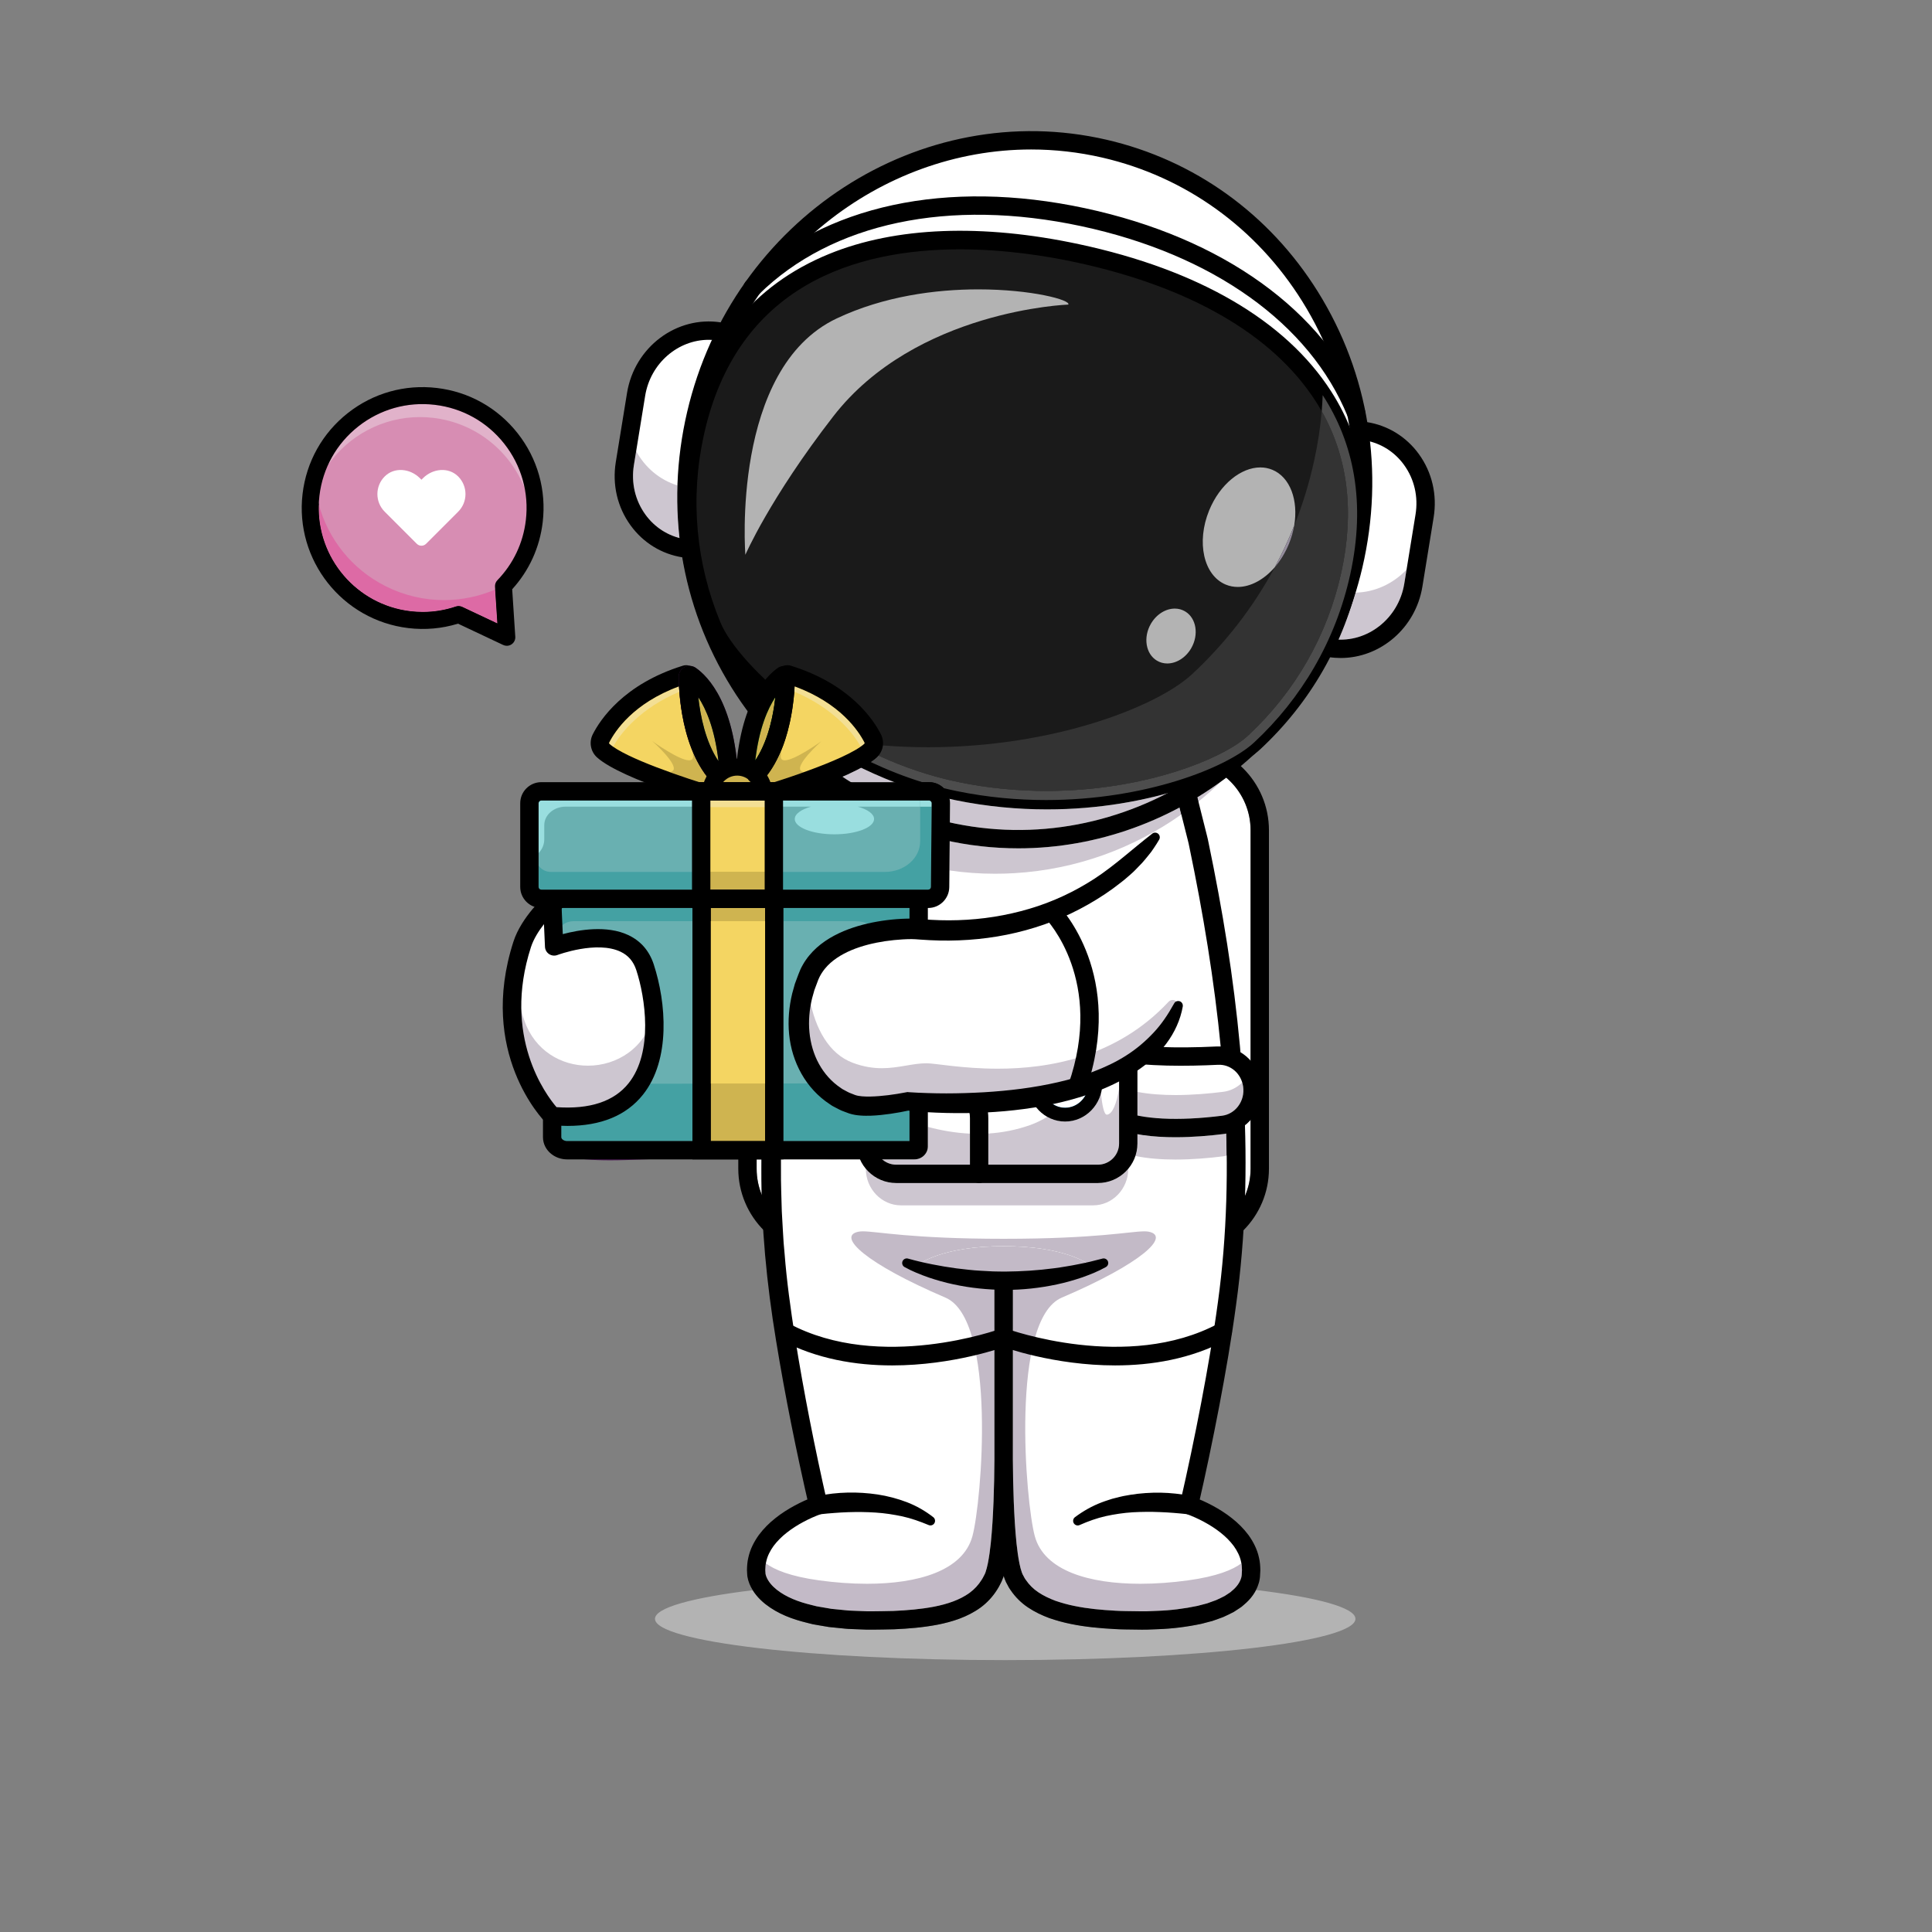 <?xml version="1.0" encoding="UTF-8" standalone="no"?>
<svg
   version="1.1"
   id="svg2"
   xml:space="preserve"
   width="5333.333"
   height="5333.333"
   viewBox="0 0 5333.333 5333.333"
   sodipodi:docname="astronaut.svg"
   inkscape:version="1.1.2 (1:1.1+202202050950+0a00cf5339)"
   xmlns:inkscape="http://www.inkscape.org/namespaces/inkscape"
   xmlns:sodipodi="http://sodipodi.sourceforge.net/DTD/sodipodi-0.dtd"
   xmlns="http://www.w3.org/2000/svg"
   xmlns:svg="http://www.w3.org/2000/svg"
   xmlns:rdf="http://www.w3.org/1999/02/22-rdf-syntax-ns#"
   xmlns:cc="http://creativecommons.org/ns#"
   xmlns:dc="http://purl.org/dc/elements/1.1/"><rect x="0" y="0" width="5333.333" height="5333.333" fill="#808080" stroke="none"/><defs
     id="defs6" /><sodipodi:namedview
     pagecolor="#ffffff"
     bordercolor="#666666"
     borderopacity="1"
     objecttolerance="10"
     gridtolerance="10"
     guidetolerance="10"
     inkscape:pageopacity="0"
     inkscape:pageshadow="2"
     inkscape:window-width="1279"
     inkscape:window-height="704"
     id="namedview4"
     inkscape:pagecheckerboard="0"
     showgrid="false"
     inkscape:zoom="0.1402723"
     inkscape:cx="2302.6641"
     inkscape:cy="2238.5032"
     inkscape:window-x="85"
     inkscape:window-y="27"
     inkscape:window-maximized="1"
     inkscape:current-layer="g12" /><g
     id="g10"
     inkscape:groupmode="layer"
     inkscape:label="ink_ext_XXXXXX"
     transform="matrix(1.333,0,0,-1.333,0,5333.333)"><g
       id="g12"
       transform="matrix(0.1,0,0,0.1,-30.246,234.405)"><path
         d="M 0,0 C -13326.178,-5885.748 -30271.099,40446.273 0,40000 Z"
         style="fill:#ffffff;fill-opacity:1;fill-rule:nonzero;stroke:none"
         id="path14"
         sodipodi:nodetypes="ccc" /><path
         d="m 21119.8,3286.4 c -4005.7,0 -7253,382.8 -7253,855.2 0,230 770.5,438.8 2023.6,592.6 70.7,-114.2 161.9,-207 258.1,-284.6 267,-210.5 571.1,-318 869.8,-391.1 l 112.6,-28.2 c 37.6,-7.8 75.2,-13.3 112.9,-20.1 l 225.9,-38.3 225.8,-22.8 c 75.2,-6.8 150.7,-17.4 225.6,-18.4 l 225.1,-8.9 c 57.7,-2.4 115.4,-5.2 172.9,-5.2 17.3,0 34.5,0.3 51.7,0.9 149.4,2.6 298.7,2.5 448,7.6 298.3,12.8 599,37.6 901.6,95.5 300.6,59.8 612.6,155.2 887.1,353.6 135.9,99.5 255.1,228.2 344.7,372.1 24.7,34.9 42.4,72.9 62.2,110.1 9.7,19 19.5,36.6 28.9,56.8 l 26.4,65.4 c 2.1,6 4.1,12.1 6.1,18.1 7.3,0 14.9,0 22.2,0 3.3,-9.7 6.7,-19.5 10.2,-29.4 8.8,-21.5 17.3,-44.3 26.9,-64.7 l 30.4,-57.2 30.7,-57.1 c 10.3,-19 24,-36 35.9,-54 96.6,-143.4 222.5,-266.5 361.2,-358.4 138.6,-92.9 286.1,-161.7 434.9,-217.5 149.4,-51.5 300.1,-93.6 450.8,-123.2 301.7,-62.4 602.4,-88.6 901.3,-105.2 149.4,-9.5 299,-8.5 448.5,-11.2 54.2,-0.1 108.2,-2.1 162.3,-2.1 20.7,0 41.5,0.3 62.3,1.1 l 225.5,9 c 300.5,10.1 603.6,48 905.6,112.1 l 226.2,59.2 c 74.9,25.1 149.5,53.7 224.1,80.8 73.9,31.7 146.8,69.9 219.5,106.8 l 105.6,68.9 c 17.4,11.8 35.2,22.6 52.3,35.3 l 49.5,42.4 c 97.5,80.4 188.1,182.3 251.4,306.2 1274.3,-154.1 2059.6,-364.7 2059.6,-596.9 0,-472.4 -3247.2,-855.2 -7252.9,-855.2"
         style="fill:#b3b3b3;fill-opacity:1;fill-rule:nonzero;stroke:none"
         id="path16" /><path
         d="m 26201.1,20472.1 v -7008.2 c 0,-789.7 -640.1,-1429.7 -1429.8,-1429.7 h -7369.8 c -789.7,0 -1429.7,640 -1429.7,1429.7 v 7008.2 c 0,357.3 131.1,683.7 348.3,934.6 261.3,303.2 649,495.1 1081.4,495.1 h 7369.8 c 346.9,0 664.3,-123.5 911.8,-328.3 316.5,-262.3 518,-658.6 518,-1101.4"
         style="fill:#ffffff;fill-opacity:1;fill-rule:nonzero;stroke:none"
         id="path18" /><path
         d="m 24771.4,22282.1 h -7369.9 c -998,0 -1809.8,-811.9 -1809.8,-1809.8 v -7008.5 c 0,-997.9 811.8,-1809.8 1809.8,-1809.8 h 7369.9 c 998,0 1809.9,811.9 1809.9,1809.8 v 7008.5 c 0,997.9 -811.9,1809.8 -1809.9,1809.8 m 0,-380.1 c 789.6,0 1429.7,-640.1 1429.7,-1429.7 v -7008.5 c 0,-789.6 -640.1,-1429.7 -1429.7,-1429.7 h -7369.9 c -789.6,0 -1429.7,640.1 -1429.7,1429.7 v 7008.5 c 0,789.6 640.1,1429.7 1429.7,1429.7 h 7369.9"
         style="fill:#000000;fill-opacity:1;fill-rule:nonzero;stroke:none"
         id="path20" /><path
         d="m 19558.7,5976 c -34.6,0 -69.5,9.4 -101,29.1 -877.6,551.3 -2160.9,306.4 -2173.7,303.8 -103.2,-20.3 -202.9,46.6 -223.3,149.6 -20.3,103 46.7,203 149.7,223.3 58.6,11.5 1445.5,275.8 2449.5,-354.8 88.9,-55.8 115.7,-173.2 59.9,-262 -36.1,-57.5 -97.9,-89 -161.1,-89"
         style="fill:#371a45;fill-opacity:1;fill-rule:nonzero;stroke:none"
         id="path22" /><path
         d="m 21088.6,7962.5 c 0,0 -2,-119.9 -2,-312.4 -0.5,190.6 -1.9,312.4 -1.9,312.4 v 3435.9 h 3.9 V 7962.5 m 3837.9,-1467.4 c 0,0 643.4,2737 864.6,4819 69.2,652.1 104.3,1311.5 111.1,1968 2,177.8 2,355.2 -0.4,532.2 -4.4,424.9 -20.5,847.5 -44.9,1265.1 -121.3,2052.3 -459.1,3979.8 -782.7,5449.2 -123.3,557.1 -244.2,1048.3 -350.9,1455.7 -213.4,812 -368.9,1290.1 -368.9,1290.1 h -6535.5 c 0,0 -147.7,-454.2 -352.4,-1228.6 -109.1,-414.3 -234.4,-920.7 -362.6,-1498.2 -326,-1473.8 -666.2,-3412.5 -787.5,-5476.4 -24.4,-411.9 -39.5,-828.6 -44.4,-1247.7 -1.9,-178.4 -2.4,-357.2 -0.5,-536.6 6.9,-657.9 41.5,-1319.2 110.7,-1972.8 221.7,-2082 865,-4819 865,-4819 0,0 -1009.3,-331.9 -1239.8,-1041.5 -39,-119.9 -55.6,-251 -41.4,-392.8 2.4,-26.3 70.1,-1050.3 2803.2,-947.9 1158.5,43.4 1817.4,265.1 2099.6,874.8 98.4,213.9 153.5,672.6 183.2,1151.1 29.3,466.9 34.6,1067.8 34.6,1449.9 1.5,-703.2 27.8,-2188.7 218.4,-2601 282.2,-609.7 1069.7,-831.4 2228.2,-874.8 2732.6,-102.4 2671.7,921.6 2674.1,947.9 99,979.6 -1280.8,1434.3 -1280.8,1434.3"
         style="fill:#ffffff;fill-opacity:1;fill-rule:nonzero;stroke:none"
         id="path24" /><path
         d="m 18321.9,4296.7 c -54.9,0 -109.5,2.8 -164.1,5 l -213.9,8.5 c -71.7,0.8 -141.5,10.9 -212.1,17.2 l -211.4,21.2 -207.1,35.4 c -34.5,6.1 -69.4,11 -103.4,18.1 l -100.5,25.4 c -267.7,63.8 -527.8,163.1 -722,317.8 -96.1,76.2 -173.8,168.7 -212,262.9 -9.9,22.7 -15.9,46.4 -19.2,63.2 -1.1,5.1 -1.7,24.2 -2.5,38.2 l -2.6,44.8 c 1.6,45.7 3.6,91.5 11.5,136.4 176,-131.5 502.2,-270.2 1105.1,-353 329.6,-45.2 665,-70.4 988.6,-70.4 1056.7,0 1987.6,268.4 2183.9,984.2 192.8,703.7 510.4,4485.2 -558.3,4941.7 -1652.5,706.3 -2259.1,1274 -1799.6,1365.5 25,5 54.5,7.2 89.8,7.2 293.5,0 990.3,-154.3 2914.4,-154.3 1923.9,0 2620.8,154.3 2914.3,154.3 35.3,0 64.8,-2.2 89.8,-7.2 459.5,-91.5 -147.1,-659.2 -1799.5,-1365.5 -1068.7,-456.5 -751.2,-4238 -558.3,-4941.7 196.1,-715.7 1127.3,-984.2 2183.8,-984.2 323.7,0 658.9,25.1 988.6,70.4 603.4,82.9 929.7,221.7 1105.5,353.3 8.2,-45.7 10.2,-92.4 11.6,-139.1 l -5.6,-102.2 c -0.9,-9.7 -1.4,-19.6 -4.3,-31.1 -1.8,-11 -3.6,-22.2 -8.3,-33.9 -27.1,-93.4 -94.9,-187.1 -188.4,-262.7 l -33.7,-29.6 c -12.3,-9.1 -26.1,-17.1 -39,-25.8 l -78.5,-51.7 c -58.3,-28.5 -115.4,-59.1 -176,-85.2 -63.4,-22.5 -125.8,-46.7 -189.7,-68.4 l -199.6,-52.1 c -271.4,-57.2 -552.7,-93.5 -838.4,-102.8 l -214.1,-8.6 c -19.5,-0.8 -39,-1.1 -58.6,-1.1 -52.1,0 -104.6,2.1 -156.8,2.2 -143.7,2.6 -287.5,1.4 -431,10.6 -286.5,15.8 -572,41.3 -845.2,98.1 -137.2,26.8 -269.4,64.4 -397.4,108.1 -125.7,47.3 -245.1,103.9 -350.5,174.3 -106,70.1 -192.7,157.4 -260,256.7 -8.2,12.6 -18.3,24 -25.1,37.4 l -21.2,39.9 -21.5,39.7 c -6.1,12.8 -9.9,24.7 -15.2,36.9 -19,53.7 -36.3,117.1 -49.4,184 -53.8,268.2 -77.2,559.7 -96.5,847.2 -35.8,577.9 -43.9,1163 -40.6,1745.4 l 0.8,3294.7 c 935.6,35 1562.4,313.7 1562.4,313.7 v 0 0 c 0,0 -471.5,372.5 -1754.2,372.5 -1282.7,0 -1750.6,-372.5 -1750.6,-372.5 v 0 0 c 0,0 623.7,-278.7 1558.8,-313.7 l 0.8,-3289.6 c 3.4,-581.5 -4.7,-1165.7 -40.1,-1742.9 -19,-287.2 -42.5,-577.9 -95.2,-846.7 -13.3,-66.5 -29.7,-130.5 -48.5,-185.9 l -14.7,-36.5 c -6.1,-13 -14.3,-27.3 -21.2,-40.9 -14.8,-27.3 -27.4,-56.3 -45.7,-80.9 -65.2,-104.5 -148.2,-194.9 -248.8,-268.7 -202.3,-147 -462.8,-233.3 -734.3,-286.3 -273,-52.2 -557.7,-76.5 -844.4,-88.8 -143.3,-4.7 -287,-4.6 -430.5,-7.2 -16.9,-0.6 -33.7,-0.9 -50.4,-0.9"
         style="fill:#c3bac7;fill-opacity:1;fill-rule:nonzero;stroke:none"
         id="path26" /><path
         d="m 17188.5,20404.4 c -123.2,-1169.9 -363.9,-2310.9 -496.1,-3470.7 -68.2,-578.9 -127.3,-1158.8 -160.8,-1740 -4.5,-72.7 -10.4,-145.2 -13.8,-217.9 l -10.2,-218 c -6.2,-145.3 -16.2,-290.6 -19.2,-435.9 l -10.9,-436.1 c -4.4,-145.4 -1,-290.7 -2,-436 -3.5,-290.8 10.7,-581 17.3,-871.4 l 24.7,-434.8 c 4.6,-72.4 7.5,-145 13.4,-217.3 l 19.3,-216.7 c 44.5,-578.3 125.6,-1154.8 215,-1731.2 183,-1151.6 411.8,-2301.4 669.6,-3439 l 38.7,-170.9 -166,-56.3 c -25.8,-8.7 -60.4,-21.8 -91,-34.2 -31.5,-12.5 -63,-26.1 -94.3,-40 -62.7,-27.9 -124.4,-58.3 -184.7,-90.7 -120.5,-64.7 -235.9,-137.7 -340.2,-220.2 -105.1,-81.9 -197.7,-174.4 -273.2,-274.5 -72.9,-101.1 -129.1,-209.8 -153.3,-324.2 -14.9,-56.8 -17.7,-115.4 -19.7,-174 l 2.6,-44.8 c 0.8,-14 1.4,-33.1 2.5,-38.2 3.3,-16.8 9.3,-40.5 19.2,-63.2 38.2,-94.2 115.9,-186.7 212,-262.9 194.2,-154.7 454.3,-254 722,-317.8 l 100.5,-25.4 c 34,-7.1 68.9,-12 103.4,-18.1 l 207.1,-35.4 211.4,-21.2 c 70.6,-6.3 140.4,-16.4 212.1,-17.2 l 213.9,-8.5 c 71.3,-2.9 142.5,-6.7 214.5,-4.1 143.5,2.6 287.2,2.5 430.5,7.2 286.7,12.3 571.4,36.6 844.4,88.8 271.5,53 532,139.3 734.3,286.3 100.6,73.8 183.6,164.2 248.8,268.7 18.3,24.6 30.9,53.6 45.7,80.9 6.9,13.6 15.1,27.9 21.2,40.9 l 14.7,36.5 c 18.8,55.4 35.2,119.4 48.5,185.9 52.7,268.8 76.2,559.5 95.2,846.7 35.4,577.2 43.5,1161.4 40.1,1742.9 l -0.9,3516.4 v 190.1 h 190.1 3.6 190.1 v -190.1 l -0.9,-3521.5 c -3.3,-582.4 4.8,-1167.5 40.6,-1745.4 19.3,-287.5 42.7,-579 96.5,-847.2 13.1,-66.9 30.4,-130.3 49.4,-184 5.3,-12.2 9.1,-24.1 15.2,-36.9 l 21.5,-39.7 21.2,-39.9 c 6.8,-13.4 16.9,-24.8 25.1,-37.4 67.3,-99.3 154,-186.6 260,-256.7 105.4,-70.4 224.8,-127 350.5,-174.3 128,-43.7 260.2,-81.3 397.4,-108.1 273.2,-56.8 558.7,-82.3 845.2,-98.1 143.5,-9.2 287.3,-8 431,-10.6 71.8,-0.2 144,-4 215.4,-1.1 l 214.1,8.6 c 285.7,9.3 567,45.6 838.4,102.8 l 199.6,52.1 c 63.9,21.7 126.3,45.9 189.7,68.4 60.6,26.1 117.7,56.7 176,85.2 l 78.5,51.7 c 12.9,8.7 26.7,16.7 39,25.8 l 33.7,29.6 c 93.5,75.6 161.3,169.3 188.4,262.7 4.7,11.7 6.5,22.9 8.3,33.9 2.9,11.5 3.4,21.4 4.3,31.1 l 5.6,102.2 c -1.8,58.8 -4.5,117.5 -19.2,174.3 -24,114.7 -80,223.6 -152.5,325.1 -75.3,100.5 -167.7,193.5 -272.9,275.8 -104.3,82.9 -219.7,156.4 -340.4,221.5 -60.3,32.6 -122.1,63.1 -184.8,91.3 -61.4,27.5 -129.3,55.3 -185.8,74.8 l -164,56.6 38.5,167.4 c 158,686.4 303,1380 435.8,2073.4 131.8,693.9 253.2,1389.9 347,2087.5 191.3,1392.9 222.5,2802.4 142.5,4207.8 -82.5,1405.6 -275.1,2804.5 -531.7,4191.9 -63.8,347 -133.5,693.9 -204.3,1035.5 -15.7,85.6 -40.9,171.6 -61.5,257.3 l -64.9,257.5 -129.8,514.9 -510.4,2061.9 176.8,-148.1 -1740.9,128.7 c -290,22.9 -579.7,51 -868.9,85.7 -289.2,34.6 -578.1,74.3 -865.9,130 -51.9,10 -85.8,60.2 -75.8,112.1 8.6,44.1 46.2,75.3 89.1,77.5 292.7,15.1 584.3,14.2 875.5,8.3 291.2,-5.8 582,-18.3 872.4,-35.8 l 1741.9,-114.6 141.4,-9.3 35.4,-138.7 526.8,-2063.4 129.6,-516.4 64.8,-258.2 c 20.7,-86.5 45.5,-170.9 61.8,-259.7 72.9,-352.7 142.3,-700.9 206.5,-1051.2 259.3,-1400.6 445.4,-2817.7 525.1,-4243.8 77,-1425.3 37.4,-2863.4 -158.8,-4280.7 -95.1,-707.7 -217.6,-1409.1 -350.3,-2108.1 -133.9,-699.1 -279.1,-1393.7 -439.1,-2089 l -125.6,224 c 82.2,-28.4 149.9,-56.8 222.5,-89.1 71.1,-31.9 140.9,-66.4 209.6,-103.4 137.3,-74.2 270.6,-158.5 395.9,-258.1 125.7,-98.7 242.9,-214.3 343.3,-348.9 98.1,-136 179.8,-293.3 217,-466.4 21.1,-85.7 27,-174.4 28.4,-262 l -3.4,-65 -2,-32.5 c -1.3,-16.7 0.8,-4 -0.6,-20 -1.8,-26.9 -4.4,-53.5 -9.6,-77.9 -4.3,-25.2 -9.5,-49.9 -17.3,-72.8 -55.8,-189.5 -175.5,-338.3 -307.8,-447.4 l -49.5,-42.4 c -17.1,-12.7 -34.9,-23.5 -52.3,-35.3 l -105.6,-68.9 c -72.7,-36.9 -145.6,-75.1 -219.5,-106.8 -74.6,-27.1 -149.2,-55.7 -224.1,-80.8 l -226.2,-59.2 c -302,-64.1 -605.1,-102 -905.6,-112.1 l -225.5,-9 c -75.2,-2.9 -149.7,0.9 -224.6,1 -149.5,2.7 -299.1,1.7 -448.5,11.2 -298.9,16.6 -599.6,42.8 -901.3,105.2 -150.7,29.6 -301.4,71.7 -450.8,123.2 -148.8,55.8 -296.3,124.6 -434.9,217.5 -138.7,91.9 -264.6,215 -361.2,358.4 -11.9,18 -25.6,35 -35.9,54 l -30.7,57.1 -30.4,57.2 c -9.6,20.4 -18.1,43.2 -26.9,64.7 -30.2,84.5 -50.2,163.3 -65.7,240.3 -61.1,307.4 -83.1,602.6 -103.6,900 -36.7,593.2 -44.6,1182.1 -41.3,1772.9 l 0.8,3518.3 190.1,-190.1 h -3.6 l 190.1,190.1 0.8,-3513.1 c 3.4,-589.9 -4.5,-1177.9 -40.8,-1770.2 -20.1,-296.9 -42.4,-591.8 -102.1,-898.3 -15.6,-77 -34.7,-155.4 -63.2,-238.6 l -26.4,-65.4 c -9.4,-20.2 -19.2,-37.8 -28.9,-56.8 -19.8,-37.2 -37.5,-75.2 -62.2,-110.1 -89.6,-143.9 -208.8,-272.6 -344.7,-372.1 -274.5,-198.4 -586.5,-293.8 -887.1,-353.6 -302.6,-57.9 -603.3,-82.7 -901.6,-95.5 -149.3,-5.1 -298.6,-5 -448,-7.6 -74.5,-2.6 -149.6,1.2 -224.6,4.3 l -225.1,8.9 c -74.9,1 -150.4,11.6 -225.6,18.4 l -225.8,22.8 -225.9,38.3 c -37.7,6.8 -75.3,12.3 -112.9,20.1 l -112.6,28.2 c -298.7,73.1 -602.8,180.6 -869.8,391.1 -131.3,105.9 -253.4,240.2 -326.5,418.4 -18.2,44.7 -32.4,92 -41.8,147.2 -4.6,31.1 -4.3,48.7 -5.9,71.2 l -3.3,64.9 c 1.7,87.6 7.7,176.1 29.1,261.6 37.5,172.8 119.7,329.5 217.4,465.4 100.2,134.3 217.2,249.9 342.6,348.6 125.1,99.6 258.2,184 395.3,258.3 68.6,37.2 138.3,71.8 209.2,103.8 35.6,15.9 71.3,31.4 107.7,46.1 37.3,15.1 71.1,28.3 114.6,43.2 l -127.3,-227.1 c -264.9,1149 -498.4,2300.2 -687.9,3464.6 -191.8,1162.3 -307.2,2350.4 -302.9,3532.7 -7.8,1183.4 84.1,2363.9 234.5,3533.8 74.4,585.2 164.8,1168 271.5,1747.4 109.7,578.8 243,1153.3 427.9,1714.5 16.4,50.1 70.4,77.4 120.6,61 43.5,-14.3 69.8,-57 65.2,-100.8"
         style="fill:#000000;fill-opacity:1;fill-rule:nonzero;stroke:none"
         id="path28" /><path
         d="m 24889.4,6308.9 -136.1,13.8 c -46.9,4.9 -94,8.5 -141.3,12.3 -94.5,7.5 -189.3,13.4 -284.1,16.8 -189.7,8.3 -379.3,6.5 -568.1,-3.9 -188.9,-12 -375,-39.9 -559.2,-79.9 -184,-41.7 -360.6,-105.1 -535.5,-182.4 l -5.5,-2.5 c -48.1,-21.3 -104.3,0.5 -125.6,48.6 -18.3,41.4 -4.7,88.8 30,114.8 167,124.9 351.9,230.5 548.3,305.2 48.6,20.4 98.9,34.2 148.5,51.6 l 75,24.2 c 25.2,7.1 50.6,12.9 75.9,19.4 50.7,12.2 101.5,26.4 152.6,36.8 l 154.1,27.5 c 206,32.4 414.1,46 621.4,42.9 103.6,-2.7 207.1,-8.2 310.3,-20 104.5,-11.2 203.1,-26.1 313,-52.3 102.1,-24.3 165.1,-126.8 140.8,-228.9 -22.3,-93.8 -110.6,-154.7 -204,-145.1 l -10.5,1.1"
         style="fill:#000000;fill-opacity:1;fill-rule:nonzero;stroke:none"
         id="path30" /><path
         d="m 17230.8,6681.8 c 57,13.6 105.8,23.1 158.2,31.8 51.5,8.5 103.2,15.5 154.7,21.4 103.2,11.5 206.6,18.4 310.3,20.8 207.4,5.1 415.6,-8.5 622.1,-39 206.4,-31.3 410.7,-85.4 607.1,-159.8 196.5,-75.5 382,-181.8 546.6,-310.5 41.6,-32.4 48.9,-92.4 16.5,-133.9 -27,-34.6 -73.1,-45.5 -111.7,-29.5 l -5.8,2.5 c -177.2,73.5 -353.2,136.3 -537.1,177.1 -184.1,38.5 -369.5,68.1 -558.2,79.6 -188.4,12.4 -377.8,14.1 -567.4,7.9 -94.8,-3.7 -189.7,-8.3 -284.1,-16.1 -93.4,-5.7 -191.9,-16.7 -277.6,-25.2 l -10.6,-1.1 c -104.5,-10.4 -197.6,65.9 -208,170.3 -9.5,95.8 53.9,182.1 145,203.7"
         style="fill:#000000;fill-opacity:1;fill-rule:nonzero;stroke:none"
         id="path32" /><path
         d="m 22939.6,12704.1 h -3978.3 c -400.6,0 -728.2,340.6 -728.2,756.8 v 0.3 c 150.5,-180.1 376.6,-294.9 629.1,-294.9 h 1717.2 v 0 0 h 2459 c 252.6,0 478.9,114.9 629.3,295.1 v -0.5 c 0,-416.2 -328,-756.8 -728.1,-756.8 m -5397,948.5 c -69.3,0 -138.3,1.2 -206.9,3.4 h 403.8 c -65.5,-2.3 -131.3,-3.4 -196.9,-3.4 m 7103.6,0.2 c -284.5,0 -571.3,20.2 -830.3,73.9 27.2,81.5 41.9,168.5 41.9,259 v 191.4 c 250.5,-44.8 520.7,-62.2 789.6,-62.2 355.1,0 707.9,30.4 1009.9,68.4 13.5,1.6 26.8,3.6 40.1,5.9 4.4,-152.1 7.4,-304.2 9,-456.3 -23.7,-5.7 -48,-10.1 -72.7,-13.2 -288.1,-36.2 -636.1,-66.9 -987.5,-66.9"
         style="fill:#cdc6d0;fill-opacity:1;fill-rule:nonzero;stroke:none"
         id="path34" /><path
         d="m 25706.4,13732.9 c -1.6,152.1 -4.6,304.2 -9,456.3 68,11.8 133.6,31.4 195.9,58.4 4.1,-144.1 7,-288.6 8.5,-433.3 -59.8,-36.8 -125.3,-64.6 -195.4,-81.4"
         style="fill:#000000;fill-opacity:1;fill-rule:nonzero;stroke:none"
         id="path36" /><path
         d="m 18756.8,14494 c -611.2,-257 -1557,-203.2 -2201.9,-122.2 -386.7,48.6 -658.2,419.3 -601.3,819.5 v 0 c 52,365.3 361.6,630.9 716.7,613.6 603.2,-29.4 1507.9,-43.1 2080.8,88.9 l 5.7,-1399.8"
         style="fill:#ffffff;fill-opacity:1;fill-rule:nonzero;stroke:none"
         id="path38" /><path
         d="m 16637.4,15615.6 c -247.6,0 -458.4,-190 -495.6,-451 -21.1,-148.2 16.4,-294 105.5,-410.8 82.8,-108.2 200.4,-176.9 331.3,-193.4 916.4,-115.1 1663.8,-76.4 2104.6,108.8 76.1,32 134.2,143.9 159.5,307 45.6,294.3 -32.8,621.8 -99,721.3 -584.7,-123 -1450.6,-113.2 -2082.6,-82.5 -7.9,0.4 -15.8,0.6 -23.7,0.6 m 903.7,-1500.7 c -355.1,0 -707.8,30.4 -1009.9,68.4 -232.8,29.2 -440.9,149.9 -586,339.8 -149.2,195.5 -214.8,448.8 -179.7,695 66.2,464.9 459.5,799 914,776.6 885.4,-43.1 1606,-13.2 2029,84.3 90.7,20.9 316.3,25 449.4,-387.5 147.1,-455.9 115.2,-1186.6 -327.4,-1372.7 -363,-152.6 -828.2,-203.9 -1289.4,-203.9"
         style="fill:#371a45;fill-opacity:1;fill-rule:nonzero;stroke:none"
         id="path40" /><path
         d="m 23431.7,14494 c 611.2,-257 1557,-203.2 2201.9,-122.2 386.7,48.6 658.2,419.3 601.3,819.5 v 0 c -52,365.3 -361.6,630.9 -716.7,613.6 -603.2,-29.4 -1507.9,-43.1 -2080.8,88.9 l -5.7,-1399.8"
         style="fill:#ffffff;fill-opacity:1;fill-rule:nonzero;stroke:none"
         id="path42" /><path
         d="m 24651.3,14495.4 c -301.1,0 -568.4,23.1 -793.5,69 v 489.3 c 247.4,-47.3 518.3,-65.3 787.1,-65.3 351.9,0 700.4,30.8 988.8,67 154.1,19.5 290.2,90.2 394.3,193.6 8.3,-27.1 14.6,-55.3 18.7,-84.4 21.1,-148.2 -16.4,-294 -105.5,-410.8 -82.7,-108.2 -200.4,-176.9 -331.3,-193.4 -346.2,-43.5 -668.1,-65 -958.6,-65"
         style="fill:#cdc6d0;fill-opacity:1;fill-rule:nonzero;stroke:none"
         id="path44" /><path
         d="m 23444.8,15697.5 c -66.2,-99.5 -144.6,-427 -99,-721.3 25.3,-163.1 83.5,-275 159.5,-307 440.8,-185.3 1188.2,-223.9 2104.6,-108.8 130.9,16.5 248.6,85.2 331.3,193.4 89.1,116.8 126.6,262.6 105.5,410.8 -38.3,269.3 -261.3,463.4 -519.3,450.4 -632,-30.7 -1497.8,-40.6 -2082.6,82.5 m 1202.6,-1582.6 c -461.3,0 -926.4,51.3 -1289.4,203.9 -442.6,186.1 -474.5,916.8 -327.4,1372.7 133.1,412.5 358.7,408.6 449.4,387.5 423.1,-97.5 1143.6,-127.4 2028.9,-84.3 455.6,22 847.9,-311.7 914.1,-776.6 35.1,-246.2 -30.4,-499.5 -179.7,-695 -145.1,-189.9 -353.2,-310.6 -586,-339.8 -302,-38 -654.8,-68.4 -1009.9,-68.4"
         style="fill:#000000;fill-opacity:1;fill-rule:nonzero;stroke:none"
         id="path46" /><path
         d="m 23667.8,16356.4 v -2243.3 c 0,-416.3 -327.9,-756.9 -728.4,-756.9 h -3977.9 c -400.9,0 -728.4,340.6 -728.4,756.9 v 2243.3 c 0,415.9 327.5,756.5 728.4,756.5 h 3977.9 c 319.9,0 593.7,-217.5 690.8,-517.2 24.2,-75.2 37.6,-155.6 37.6,-239.3"
         style="fill:#ffffff;fill-opacity:1;fill-rule:nonzero;stroke:none"
         id="path48" /><path
         d="m 23038.4,13546.4 h -2268.9 v 645.5 c 286.8,17.7 580.3,72.9 874.2,178.1 114.2,41 231.3,98.9 346.8,166.9 109.7,-62 235.5,-97.2 369.1,-97.2 353.7,0 652.6,247.1 742.8,582.7 22.1,-217.1 59.8,-440.3 121.6,-440.3 1,0 1.9,0 2.9,0.1 120.3,13.3 197.9,238.1 250.8,533.8 v -1130.3 c 0,-242.2 -197.1,-439.3 -439.3,-439.3 m -2649.1,0 h -1527.1 c -111,0 -212.5,41.4 -289.9,109.6 h 666.3 c 153.7,0 278.8,119.9 278.8,267.2 v 406.1 c 273,-73.4 566.5,-125.6 871.9,-139.9 v -643"
         style="fill:#cdc6d0;fill-opacity:1;fill-rule:nonzero;stroke:none"
         id="path50" /><path
         d="m 18862.2,16922.8 c -242.2,0 -439.2,-197.1 -439.2,-439.3 v -2497.8 c 0,-242.2 197,-439.3 439.2,-439.3 h 4176.2 c 242.2,0 439.3,197.1 439.3,439.3 v 2497.8 c 0,242.2 -197.1,439.3 -439.3,439.3 h -4176.2 m 4176.2,-3756.5 h -4176.2 c -451.8,0 -819.4,367.6 -819.4,819.4 v 2497.8 c 0,451.8 367.6,819.4 819.4,819.4 h 4176.2 c 451.8,0 819.4,-367.6 819.4,-819.4 v -2497.8 c 0,-451.8 -367.6,-819.4 -819.4,-819.4"
         style="fill:#000000;fill-opacity:1;fill-rule:nonzero;stroke:none"
         id="path52" /><path
         d="m 22987.8,15234.6 c 0,-360.3 -281.3,-652.4 -628.2,-652.4 -347,0 -628.2,292.1 -628.2,652.4 0,360.3 281.2,652.4 628.2,652.4 346.9,0 628.2,-292.1 628.2,-652.4"
         style="fill:#22a7f0;fill-opacity:1;fill-rule:nonzero;stroke:none"
         id="path54" /><path
         d="m 22987.9,15234.4 c 0,-44.4 -4.1,-87.6 -12.3,-129.5 -58.1,298.8 -312,523.6 -616.1,523.6 -304.2,0 -558.1,-224.8 -615.7,-523.6 -8.2,41.9 -12.3,85.1 -12.3,129.5 0,360.3 281,652.7 628,652.7 346.9,0 628.4,-292.4 628.4,-652.7"
         style="fill:#ffffff;fill-opacity:1;fill-rule:nonzero;stroke:none"
         id="path56" /><path
         d="m 22359.6,14724.8 c -169.1,0 -318.2,91.2 -405.2,229.1 54.1,9.1 108.1,18.8 162.3,29 74.8,-32.6 156.8,-50.6 242.9,-50.6 190,0 360.5,87.8 475.8,226.6 1.6,0.5 3.1,0.9 4.7,1.4 -34.4,-246 -236.8,-435.5 -480.5,-435.5"
         style="fill:#ffffff;fill-opacity:1;fill-rule:nonzero;stroke:none"
         id="path58" /><path
         d="m 22359.6,15744.5 c -267.8,0 -485.6,-228.7 -485.6,-509.9 0,-281.1 217.8,-509.8 485.6,-509.8 64.423,0 125.952,13.235 182.252,37.251 177.733,75.815 303.348,259.071 303.348,472.549 0,281.2 -217.8,509.9 -485.6,509.9 m 0,-1304.8 c -425,0 -770.7,356.6 -770.7,794.9 0,438.3 345.7,795 770.7,795 425,0 770.7,-356.7 770.7,-795 0,-438.3 -345.7,-794.9 -770.7,-794.9"
         style="fill:#000000;fill-opacity:1;fill-rule:nonzero;stroke:none"
         id="path60"
         sodipodi:nodetypes="cssssccsssc" /><path
         d="m 20579.4,13166.3 c -105,0 -190.1,85.1 -190.1,190.1 v 1148.2 c 0,224.6 -102.5,438.9 -274.2,573.2 l -101,78.9 c -263.2,205.8 -420.3,532.1 -420.3,872.7 v 1083.5 c 0,105 85.1,190 190,190 105,0 190.1,-85 190.1,-190 v -1083.5 c 0,-224.6 102.5,-438.9 274.3,-573.2 l 101,-78.9 c 263.2,-205.8 420.3,-532 420.3,-872.7 v -1148.2 c 0,-105 -85.1,-190.1 -190.1,-190.1"
         style="fill:#000000;fill-opacity:1;fill-rule:nonzero;stroke:none"
         id="path62" /><path
         d="m 18778.1,9389.4 c -743,0 -1564.9,129 -2318,533 -92.5,49.7 -127.3,164.9 -77.6,257.4 49.6,92.4 164.8,127.2 257.3,77.6 1887.2,-1012.5 4358,-118.5 4382.7,-109.4 98.5,36.3 207.7,-13.8 244.2,-112.2 36.4,-98.4 -13.7,-207.7 -112.1,-244.2 -67.7,-25.1 -1106.7,-402.2 -2376.5,-402.2"
         style="fill:#000000;fill-opacity:1;fill-rule:nonzero;stroke:none"
         id="path64" /><path
         d="m 23397.1,9389.4 c -1269.9,0 -2308.7,377.1 -2376.5,402.2 -98.4,36.5 -148.6,145.9 -112.1,244.3 36.5,98.4 145.9,148.5 244.3,112.1 24.7,-9.1 2495.4,-903 4382.7,109.4 92.5,49.6 207.7,14.9 257.3,-77.6 49.6,-92.5 14.8,-207.7 -77.7,-257.4 -753,-404 -1575,-533 -2318,-533"
         style="fill:#000000;fill-opacity:1;fill-rule:nonzero;stroke:none"
         id="path66" /><path
         d="m 19336.1,11485.7 c 0,0 710,-317.3 1750.6,-317.3 1040.7,0 1754.2,317.3 1754.2,317.3 0,0 -471.5,372.5 -1754.2,372.5 -1282.7,0 -1750.6,-372.5 -1750.6,-372.5"
         style="fill:#ffffff;fill-opacity:1;fill-rule:nonzero;stroke:none"
         id="path68" /><path
         d="m 21086.7,11168.4 c -1040.6,0 -1750.6,317.3 -1750.6,317.3 0,0 467.9,372.5 1750.6,372.5 1282.7,0 1754.2,-372.5 1754.2,-372.5 0,0 -713.5,-317.3 -1754.2,-317.3"
         style="fill:#c3bac7;fill-opacity:1;fill-rule:nonzero;stroke:none"
         id="path70" /><path
         d="m 19112.2,11600.1 c 158.6,-44.2 327.8,-84.7 493.8,-116.9 166.6,-33.7 334.3,-61.1 502.2,-83.9 168.4,-19.4 336.2,-41.4 505.2,-49.6 84.3,-6 168.7,-9.4 253,-13.4 84.4,-3.3 168.9,-2.4 253.2,-3.7 337.5,2.8 675.2,23.9 1011.2,68.7 l 126,17.7 125.6,20.3 c 83.8,13.4 167.6,28.2 250.7,45.7 166.2,31.5 335.3,72 494.4,115.1 l 5.6,1.6 c 50.8,13.7 103.2,-16.3 117,-67.1 11.7,-43.1 -8.2,-87.3 -45.4,-108.1 -162.7,-91.3 -327,-155.5 -496.9,-216 -169.8,-57.2 -342.6,-106.7 -518.2,-143.6 -350.8,-75.1 -710.1,-114 -1069.9,-113.9 -359.6,2.8 -719,38.4 -1069.7,114.8 -175.6,36.8 -348.3,86.4 -518.2,143.5 -170,60.1 -334.2,124.5 -497.1,215.2 -46,25.6 -62.5,83.7 -36.9,129.7 21.8,39.2 67.3,57 108.7,45.5 l 5.7,-1.6"
         style="fill:#000000;fill-opacity:1;fill-rule:nonzero;stroke:none"
         id="path72" /><path
         d="m 27846.6,24246.6 c -77.7,11.9 -130,86.9 -116.9,167.5 l 682.9,4199.6 c 13.1,80.5 86.7,136.1 164.4,124.1 815.2,-125.8 1364.6,-912.6 1227.3,-1757.3 l -232.9,-1432.1 c -137.4,-844.8 -909.6,-1427.6 -1724.8,-1301.8"
         style="fill:#ffffff;fill-opacity:1;fill-rule:nonzero;stroke:none"
         id="path74" /><path
         d="m 28555.9,28705.3 c -53,0 -100.4,-40.7 -109.6,-97.1 l -682.9,-4199.6 c -5,-30.9 2,-61.5 19.9,-86.1 16.7,-23 41,-37.9 68.6,-42.2 795.4,-122.9 1551.6,448.5 1685.8,1273.5 l 232.9,1432.1 c 66.7,410.2 -28,817.1 -266.7,1145.7 -226.2,311.3 -557.2,514.6 -932.1,572.4 -5.3,0.9 -10.7,1.3 -15.9,1.3 m -488.2,-4509.9 c -74.8,0 -150.3,5.7 -226.2,17.4 -45.7,7.1 -86,31.8 -113.4,69.6 -28.7,39.4 -40.1,88.1 -32.1,137.1 l 682.9,4199.7 c 16.1,98.8 107,167.4 203.3,152.3 393,-60.6 740,-273.6 976.9,-599.8 249.5,-343.4 348.5,-768.4 278.9,-1196.7 l -232.9,-1432.1 c -127.4,-783.2 -792.5,-1347.4 -1537.4,-1347.5"
         style="fill:#371a45;fill-opacity:1;fill-rule:nonzero;stroke:none"
         id="path76" /><path
         d="m 28067.6,24419.6 c -14.8,0 -29.7,0.3 -44.6,0.8 105.4,238.9 197.4,484.3 275.4,735.2 27,78.5 52.7,157.5 77.3,237.4 404.3,9.2 781.7,187.6 1055.6,477.8 l -47.5,-291.9 c -109.6,-673.8 -679.3,-1159.3 -1316.2,-1159.3"
         style="fill:#cdc6d0;fill-opacity:1;fill-rule:nonzero;stroke:none"
         id="path78" /><path
         d="m 27924.5,24427.8 c 692.6,-79.4 1341.6,427.2 1459.3,1151.1 l 232.9,1432.1 c 60,368.8 -24.9,734.3 -239,1028.9 -192.3,264.8 -469.4,441.8 -784.2,502.2 l -669,-4114.3 m 143.1,-388.3 c -82.6,0 -166,6.3 -249.9,19.2 -87.1,13.4 -163.7,60.3 -215.8,132 -53.3,73.3 -74.5,163.5 -59.8,253.9 l 682.9,4199.6 c 29.8,183 201,309.2 381,281.4 434.4,-67 817.7,-302.2 1079.3,-662.2 274.1,-377.3 382.9,-843.8 306.6,-1313.5 L 29759,25517.8 c -139.8,-859.4 -871.4,-1478.2 -1691.4,-1478.3"
         style="fill:#000000;fill-opacity:1;fill-rule:nonzero;stroke:none"
         id="path80" /><path
         d="m 15200.4,30802 c 77.7,-12 130.1,-87 117,-167.5 l -682.9,-4199.6 c -13.1,-80.6 -86.7,-136.1 -164.4,-124.1 -815.2,125.8 -1364.7,912.6 -1227.3,1757.3 l 232.9,1432.1 c 137.3,844.8 909.5,1427.6 1724.7,1301.8"
         style="fill:#ffffff;fill-opacity:1;fill-rule:nonzero;stroke:none"
         id="path82" /><path
         d="m 14979.3,30784.9 c -712.1,0 -1348,-540.3 -1469.9,-1290.1 l -232.9,-1432.1 c -66.7,-410.3 28,-817.1 266.7,-1145.7 226.1,-311.3 557.1,-514.6 932.1,-572.5 59.5,-9.3 115.4,33.9 125.5,95.8 l 682.9,4199.7 c 5,30.9 -2.1,61.5 -19.9,86.1 -16.7,23 -41.1,37.9 -68.6,42.2 -72.4,11.1 -144.6,16.6 -215.9,16.6 M 14491.1,26275 c -8.6,0 -17.4,0.7 -26.3,2 -393,60.7 -740,273.7 -976.9,599.9 -249.4,343.4 -348.5,768.4 -278.8,1196.7 l 232.9,1432.1 c 140.1,861.9 931.3,1458.5 1763.6,1330.1 45.7,-7.1 85.9,-31.8 113.4,-69.6 28.7,-39.4 40.1,-88.1 32.1,-137.1 l -683,-4199.7 c -14.5,-89.8 -91.1,-154.4 -177,-154.4"
         style="fill:#371a45;fill-opacity:1;fill-rule:nonzero;stroke:none"
         id="path84" /><path
         d="m 14374.6,26524.3 c -282.1,73.1 -529.2,241.9 -705.3,484.3 -214.1,294.7 -298.9,660.2 -238.9,1029 l 46.5,286.2 c 180.4,-334.5 481.7,-594.7 854.5,-710.3 -11.8,-365.7 2.7,-729.5 43.2,-1089.2"
         style="fill:#cdc6d0;fill-opacity:1;fill-rule:nonzero;stroke:none"
         id="path86" /><path
         d="m 14979.3,30629 c -637.1,0 -1206.5,-485.6 -1316,-1159.3 l -232.9,-1432.1 c -60,-368.8 24.8,-734.3 238.9,-1029 192.3,-264.7 469.4,-441.7 784.2,-502.1 l 669.1,4114.3 c -48.1,5.5 -95.9,8.2 -143.3,8.2 m -488.2,-4509.9 c -16.6,0 -33.3,1.3 -50.1,3.8 -434.4,67.1 -817.7,302.3 -1079.2,662.3 -274.1,377.3 -383,843.8 -306.6,1313.4 l 232.9,1432.1 c 153.8,946 1024.9,1600.6 1941.3,1459.2 87,-13.5 163.7,-60.3 215.7,-132 53.3,-73.3 74.6,-163.5 59.9,-253.9 l -682.9,-4199.6 c -27,-166 -170.1,-285.3 -331,-285.3"
         style="fill:#000000;fill-opacity:1;fill-rule:nonzero;stroke:none"
         id="path88" /><path
         d="m 25120.2,21065.7 -22.1,88.1 c 168.5,103 333.1,212.8 493.4,329.2 -150.8,-146.2 -308,-285.5 -471.3,-417.3"
         style="fill:#cdc6d0;fill-opacity:1;fill-rule:nonzero;stroke:none"
         id="path90" /><path
         d="m 20911.4,19571.5 c -320.8,0 -637.1,23.2 -947.2,68 l 5.6,606 c 475.8,-99.7 951.2,-147.7 1421.6,-147.7 1177.2,0 2319.7,301.1 3338.7,845.5 l 36.5,-144.8 c -990.5,-699.5 -2170.9,-1138.2 -3454.5,-1215 -134.2,-8 -267.9,-12 -400.7,-12"
         style="fill:#cdc6d0;fill-opacity:1;fill-rule:nonzero;stroke:none"
         id="path92" /><path
         d="m 24766.6,20798.5 -36.5,144.8 c 124.6,66.6 247.2,136.8 368,210.5 l 22.1,-88.1 c -114.9,-92.8 -232.9,-182 -353.6,-267.2"
         style="fill:#000000;fill-opacity:1;fill-rule:nonzero;stroke:none"
         id="path94" /><path
         d="m 28330.3,25953.5 c -911.6,-3900.7 -4697.8,-6359.7 -8456.6,-5492.3 -3758.8,867.5 -6066.9,4732.8 -5155.3,8633.6 911.6,3900.7 4697.8,6359.7 8456.6,5492.3 3758.9,-867.5 6067,-4732.8 5155.3,-8633.6"
         style="fill:#ffffff;fill-opacity:1;fill-rule:nonzero;stroke:none"
         id="path96" /><path
         d="m 21657.2,34726.3 c -3193.2,0 -6122.1,-2287.1 -6905.6,-5639.3 -450.6,-1928.2 -133.7,-3896.9 892.2,-5543.5 971.9,-1559.9 2476.8,-2642.7 4237.6,-3049 3734.6,-862 7509.8,1590.6 8415.7,5466.8 l 33.3,-7.8 -33.3,7.8 c 450.6,1928.2 133.8,3896.9 -892.2,5543.6 -971.9,1559.8 -2476.8,2642.6 -4237.5,3048.9 -504.9,116.5 -1011,172.5 -1510.2,172.5 m -265.7,-14472.6 c -504.5,0 -1015.2,56.5 -1525.5,174.3 -1778.5,410.4 -3298.6,1504 -4280.1,3079.4 -1035.7,1662.1 -1355.5,3649.2 -900.8,5595.1 914.5,3912.8 4726.4,6388 8497.6,5517.8 1778.6,-410.4 3298.6,-1504 4280.2,-3079.3 1035.6,-1662.2 1355.5,-3649.3 900.7,-5595.2 -790.7,-3383.4 -3748.2,-5692.1 -6972.1,-5692.1"
         style="fill:#371a45;fill-opacity:1;fill-rule:nonzero;stroke:none"
         id="path98" /><path
         d="m 21391.7,20477.9 c -468.9,0.1 -944.1,50.6 -1418.3,155.7 l 3.6,394.4 c 0.3,31.5 -2.8,62.4 -8.9,92.6 38.3,-8.5 76.7,-16.7 115.2,-24.6 659.2,-134.8 1298.4,-191.9 1902.7,-191.9 930.4,0 1777.4,135.5 2484.7,331.7 -944.3,-488.6 -1996,-758 -3079,-757.9 m -2571.9,990.2 h -896.2 c -58.4,36.3 -116,73.5 -173.2,111.6 140.2,61.4 271.1,124 385.6,186.5 220.1,-107.2 448.4,-207.4 683.8,-298.1"
         style="fill:#cdc6d0;fill-opacity:1;fill-rule:nonzero;stroke:none"
         id="path100" /><path
         d="m 28330.4,25953.5 h 0.5 -0.5 m -6673.3,8616.9 c -3122.4,0 -5987,-2238.4 -6753.6,-5518.9 -441.2,-1887.5 -131.2,-3814.4 872.6,-5425.6 949.9,-1524.4 2420.2,-2582.5 4140.4,-2979.5 3650.9,-842.6 7342.4,1557.7 8228.8,5350.4 441.1,1887.5 131.2,3814.4 -872.7,5425.6 -949.8,1524.4 -2420.2,2582.5 -4140.3,2979.5 -493.2,113.8 -987.6,168.5 -1475.2,168.5 m -265.7,-14472.6 c -516.1,0 -1038.4,57.8 -1560.4,178.2 -1819.3,419.8 -3373.9,1538.2 -4377.5,3148.9 -1057.7,1697.6 -1384.5,3726.5 -920.2,5713.1 934,3996.3 4829.6,6523.6 8684.5,5634.3 1819.2,-419.9 3373.8,-1538.1 4377.4,-3148.9 1057.7,-1697.5 1384.5,-3726.5 920.2,-5713.1 -807.4,-3455 -3829.4,-5812.5 -7124,-5812.5"
         style="fill:#000000;fill-opacity:1;fill-rule:nonzero;stroke:none"
         id="path102" /><path
         d="m 28266.2,25777.2 c -302.9,-1386.6 -1017.9,-2581 -1992.6,-3487.1 -730.7,-679.3 -3322.7,-1586.7 -6152.2,-1007.8 -2623.6,536.7 -4689.5,2495.4 -5071.4,3413.2 -509.3,1224.1 -662,2604.4 -359.2,3991 801.5,3669.3 4172.5,4539.2 7921.4,3735.8 3748.9,-803.4 6455.4,-2975.8 5654,-6645.1"
         style="fill:#1a1a1a;fill-opacity:1;fill-rule:nonzero;stroke:none"
         id="path104" /><path
         d="m 20181.7,32502.4 c -2123.6,0 -4618.7,-713.3 -5305.2,-3856.5 -284.7,-1303.7 -164,-2644.5 349,-3877.4 363.6,-873.8 2378.6,-2777.3 4934,-3300 2832.8,-579.6 5333.9,355.8 5984.7,960.8 982,912.9 1651.5,2084.6 1936.3,3388.4 l 185.7,-40.6 -185.7,40.6 c 293.7,1344.8 113.7,2537.2 -535,3544.2 -884.5,1372.8 -2604.2,2366.9 -4973.1,2874.5 -604.1,129.5 -1462,266 -2390.7,266 M 21986,20904.1 c -604.3,0 -1243.5,57.1 -1902.7,191.9 -2722.9,557.1 -4807.1,2561.1 -5208.8,3526.4 -543.1,1305.2 -670.8,2724.5 -369.4,4104.6 393,1799 1392,3037.3 2969.3,3680.6 1377.6,561.9 3168,631.2 5177.6,200.5 2470,-529.3 4272.6,-1580.7 5213,-3040.4 705.5,-1095 902.9,-2384 586.9,-3831.1 -301.4,-1379.9 -1009.9,-2619.8 -2048.8,-3585.7 -563.4,-523.7 -2268,-1246.8 -4417.1,-1246.8"
         style="fill:#000000;fill-opacity:1;fill-rule:nonzero;stroke:none"
         id="path106" /><path
         d="m 21972.8,21286.3 c -577.2,0 -1187.3,54.1 -1813.3,182.2 -588.2,120.3 -1147.8,313.8 -1665.2,551 50.8,60 81.8,132.8 91.2,208.7 317.7,-25.1 630.9,-36.8 937.4,-36.8 2603.5,-0.1 4746.7,843.6 5466.8,1513.1 682.2,634.1 1264.1,1379.5 1713.3,2215.6 116.1,134.1 217,296.7 292.5,481.6 51.3,125.8 87.3,252.8 108.5,377.2 172.8,431.6 312.1,882.7 414.4,1351.2 76.7,350.5 127.8,690.4 155.3,1019.6 543.2,-960.9 680.2,-2080.5 406.8,-3332 l 185.6,-40.5 v 0 l -185.6,40.5 c -284.8,-1303.8 -954.3,-2475.5 -1936.3,-3388.4 -507,-471.3 -2136.6,-1143 -4171.4,-1143"
         style="fill:#333333;fill-opacity:1;fill-rule:nonzero;stroke:none"
         id="path108" /><path
         d="m 21964.6,21097.7 c -590.6,0 -1211,55 -1843.4,184.4 -92.6,18.9 -184.5,39.6 -275.6,61.9 -82,80.1 -189.9,124.1 -304.8,124.1 h -141.3 c -371.2,115.6 -727.9,257.3 -1066.4,417.2 46.6,31.7 87.6,63.2 122.3,94.2 14,12.6 27,25.9 38.9,40 517.4,-237.2 1077,-430.7 1665.2,-551 626,-128.1 1236.1,-182.2 1813.3,-182.2 2034.8,0 3664.4,671.7 4171.4,1143 982,912.9 1651.5,2084.6 1936.3,3388.4 l 185.6,-40.5 c -302.9,-1386.8 -1018.2,-2580.9 -1992.3,-3487.1 -567.5,-527.4 -2257.5,-1192.4 -4309.2,-1192.4 m 6301.5,4679.5 -185.6,40.5 c 273.4,1251.5 136.4,2371.1 -406.8,3332 9.3,112.4 16,223.6 20,333.5 650.3,-999.2 894.1,-2232.1 572.4,-3705.8 0,-0.1 0,-0.1 0,-0.2"
         style="fill:#4d4d4d;fill-opacity:1;fill-rule:nonzero;stroke:none"
         id="path110" /><path
         d="m 28384.7,28930.3 c -57.1,0 -113.3,25.6 -150.6,74.5 l -15.3,20 -10.3,24.3 c -783.4,1916.4 -2792.9,3349.8 -5513.2,3932.9 -2735.8,586.3 -5168.9,72 -6675.4,-1410.9 l -14.6,-12.9 c -81.7,-65.5 -201.5,-52.8 -267.3,28.8 -63.3,78.7 -54.2,192.1 19.5,259.2 1599.5,1571.1 4156.8,2120.6 7017.5,1507.5 2843.1,-609.4 4950.8,-2124.2 5783.7,-4156.5 34.5,-78.6 12.5,-173.6 -58.6,-227.9 -34.6,-26.3 -75.2,-39 -115.4,-39"
         style="fill:#000000;fill-opacity:1;fill-rule:nonzero;stroke:none"
         id="path112" /><path
         d="m 12937.4,13636.5 c -168,0 -339.8,5.3 -511.7,20.2 -178.1,15.5 -344.3,41.1 -494,76 -102.2,23.8 -165.8,126 -141.9,228.3 23.9,102.2 126.1,165.8 228.3,141.9 132.1,-30.9 280.4,-53.6 440.5,-67.5 362.3,-31.5 735.9,-16.5 1065.5,-3.3 l 98.6,3.9 c 108.3,4 222.3,7.8 325.4,7.8 105,0 190,-85.1 190,-190 0,-105 -85,-190.1 -190,-190.1 -96.6,0 -206.7,-3.7 -311.1,-7.6 l -97.7,-3.8 c -189.2,-7.6 -392.5,-15.8 -601.9,-15.8"
         style="fill:#4d1c54;fill-opacity:1;fill-rule:nonzero;stroke:none"
         id="path114" /><path
         d="m 19327.3,19014.6 v -5091.4 c 0,-42.4 -39.9,-77.1 -88.7,-77.1 h -7190.9 c -81.7,0 -154.9,27 -210.4,71.7 -61.7,48.9 -100.3,119.5 -100.3,198.1 v 4705.9 c 0,149.2 138.9,269.9 310.7,269.9 h 7190.9 c 48.8,0 88.7,-34.7 88.7,-77.1"
         style="fill:#69b0b1;fill-opacity:1;fill-rule:nonzero;stroke:none"
         id="path116" /><path
         d="m 19137.3,14036.1 h -2610.1 v 1192 c 266.9,0.7 525.1,1.5 764.9,2.3 182.6,-204.1 411.5,-355.2 669.2,-436.5 82.1,-25.9 189.8,-35.8 306.3,-35.8 30.2,0 61,0.6 92.1,1.9 27.3,-1.3 55.4,-1.9 84,-1.9 244.7,0 528,43.4 693.6,73.3 v -795.3 m -4495,0 h -2594.6 c -35.1,0 -67.5,10.6 -92.3,30.6 -10.6,8.4 -28.4,26 -28.4,49.2 v 426.1 c 43.1,-1.7 85,-2.5 126.3,-2.5 764.4,0 1228.3,279.5 1493.4,682.7 290.4,0.5 671.6,1 1095.6,1.8 v -1187.9 m 3920.1,4311.9 c -125.7,146.2 -326.5,240.8 -552.7,240.8 h -1482.5 v 273.6 h 2610.1 v -438.5 c -164.4,-9.9 -365,-32.1 -574.9,-75.9 m -6635.4,133.1 v 340.7 c 0,13.7 6.6,28 18.3,40.6 h 2697 v -273.6 h -2461.7 c -107.3,0 -201.1,-43 -253.6,-107.7"
         style="fill:#44a1a3;fill-opacity:1;fill-rule:nonzero;stroke:none"
         id="path118" /><path
         d="m 14832.4,13846.1 h 1504.7 v 5245.6 h -1504.7 z"
         style="fill:#f4d562;fill-opacity:1;fill-rule:nonzero;stroke:none"
         id="path120" /><path
         d="M 15022.4,14036.1 H 16147 v 4865.5 h -1124.6 v -4865.5 m 1504.8,-380.1 h -1884.9 v 5625.7 h 1884.9 V 13656"
         style="fill:#000000;fill-opacity:1;fill-rule:nonzero;stroke:none"
         id="path122" /><path
         d="M 15022.4,18590.2 H 16147 v 272.203 h -1124.6 z"
         style="fill:#cfb450;fill-opacity:1;fill-rule:nonzero;stroke:none"
         id="path124" /><path
         d="m 16337,18590.2 h -190 v 272.2 h 190 v -272.2 m -1314.6,0 h -190 v 272.2 h 190 v -272.2"
         style="fill:#000000;fill-opacity:1;fill-rule:nonzero;stroke:none"
         id="path126" /><path
         d="M 15022.4,14036.1 H 16147 v 1191.6 h -1124.6 z"
         style="fill:#cfb450;fill-opacity:1;fill-rule:nonzero;stroke:none"
         id="path128" /><path
         d="m 16337,14036.1 h -1504.6 v 1191.6 h 190 V 14036.1 H 16147 v 1191.6 h 190 v -1191.6"
         style="fill:#000000;fill-opacity:1;fill-rule:nonzero;stroke:none"
         id="path130" /><path
         d="m 12047.7,18901.6 c -71.1,0 -120.7,-42.1 -120.7,-79.8 v -4705.9 c 0,-23.2 17.8,-40.8 28.4,-49.2 24.8,-20 57.2,-30.6 92.3,-30.6 h 7089.6 v 4865.5 H 12047.7 M 19238.6,13656 h -7190.9 c -121.6,0 -238.6,40.4 -329.7,113.8 -108.3,85.9 -171.1,212.4 -171.1,346.1 v 4705.9 c 0,253.6 224.7,459.9 500.8,459.9 h 7190.9 c 153.7,0 278.8,-119.8 278.8,-267.1 v -5091.4 c 0,-147.3 -125.1,-267.2 -278.8,-267.2"
         style="fill:#000000;fill-opacity:1;fill-rule:nonzero;stroke:none"
         id="path132" /><path
         d="m 15409,21079.5 c 0,0 -1180.1,331.3 -1985.6,685.6 -178.6,78.6 -339.1,158.7 -464,236.4 -65.7,40.6 -121.6,80.9 -164.9,119.8 -71.1,63.3 -89.9,166.4 -46.9,251.2 143.4,283.6 596.9,968 1754.6,1326.5 22.4,6.9 45.5,-9.5 45.5,-33.1 0.3,-37.7 1.1,-96.8 5,-172.4 8.1,-167.9 29.3,-416.2 84.3,-689.3 101,-503.1 315.2,-1088.9 769.6,-1405.3 3,-101.9 3.9,-208.6 2.4,-319.4"
         style="fill:#f4d562;fill-opacity:1;fill-rule:nonzero;stroke:none"
         id="path134" /><path
         d="m 13002.6,22199.8 c -31.2,21.6 -58.6,42.8 -81.6,63.4 -6.5,5.8 -8,15.3 -3.8,23.6 122.2,241.7 499.9,816 1446.9,1164.9 1.9,-34.9 4.2,-72 7.2,-111.1 -798.8,-340 -1200.3,-840.2 -1349.7,-1102.2 -7.5,-13.1 -13.8,-26 -19,-38.6"
         style="fill:#f3df94;fill-opacity:1;fill-rule:nonzero;stroke:none"
         id="path136" /><path
         d="m 14879.7,21468.1 h -97.2 c -192.9,62.1 -400.9,132 -606.8,205.8 25.7,6.6 46.8,16.5 61.7,30.3 126.5,116.6 -397.5,590.5 -429.5,615.6 30.7,-20.3 557.2,-399.3 765.3,-399.3 55.3,0 88.1,26.9 83,94.4 -2.3,30.8 -5.2,59.4 -8.4,86.3 75.4,-180.3 170.3,-354.4 289.5,-509.8 -22.8,-38.9 -42.2,-80.2 -57.6,-123.3"
         style="fill:#cfb450;fill-opacity:1;fill-rule:nonzero;stroke:none"
         id="path138" /><path
         d="m 14364.6,23451.9 c -947.4,-348.9 -1325.2,-923.4 -1447.4,-1165.1 -4.2,-8.3 -2.7,-17.8 3.8,-23.6 329.3,-295.2 1540.8,-702.1 2241.4,-913.6 -635.1,561.4 -770.1,1612.3 -797.8,2102.3 m 1231.3,-2622.3 -238.3,66.9 c -220.8,62 -2172.1,619.1 -2690,1083.4 -134.4,119.9 -171.4,316.8 -89.6,478.5 152.1,300.7 638.5,1041.5 1868,1422.2 68,20.9 142.7,8.4 200,-33.7 57.2,-42 91.5,-109.3 91.8,-180.3 0.7,-161.1 28.5,-1590.1 777.4,-2111.7 l 78.4,-54.6 2.9,-95.5 c 3.2,-101.2 4,-211.4 2.5,-327.7 l -3.1,-247.5"
         style="fill:#000000;fill-opacity:1;fill-rule:nonzero;stroke:none"
         id="path140" /><path
         d="m 15406.5,21398.9 c -797.3,555.4 -855.8,1941.2 -858.7,2251.6 -0.2,28.4 31.4,45.3 54.7,29.1 181.7,-125.8 758.1,-651.7 804,-2280.7"
         style="fill:#2bc932;fill-opacity:1;fill-rule:nonzero;stroke:none"
         id="path142" /><path
         d="m 14764.3,23226.7 c 41.7,-382.6 147.8,-922.6 416.9,-1323.5 -77,671.9 -257.6,1082.2 -416.9,1323.5 m 842.9,-2199.1 -309.3,215.4 c -856.8,596.8 -936.2,1992.2 -940.2,2405.7 -0.7,84.5 45.1,161.5 119.7,201 74.5,39.6 163.9,34.3 233.3,-13.8 250.6,-173.6 838.6,-758 885.8,-2431.6 l 10.7,-376.7"
         style="fill:#4d1c54;fill-opacity:1;fill-rule:nonzero;stroke:none"
         id="path144" /><path
         d="m 18328.9,22121.4 c -499.9,-448.2 -2614.5,-1041.9 -2614.5,-1041.9 -1.4,115.8 -0.7,226.7 2.8,332.7 16.1,11.2 32.2,22.8 47.6,35 16.1,12.3 31.5,24.5 46.9,37.8 61.9,51.8 118.9,108.8 171.1,170.4 9.8,11.2 19.2,22.7 28.3,34.3 3.8,4.2 7.3,8.7 10.8,13.3 7.4,9.4 14.7,19.2 22.1,28.6 12.2,16.1 24.5,32.9 36,49.7 6,8.4 11.6,16.8 17.5,25.2 60.2,88.9 112.7,183.3 158.5,281.3 6.6,14 12.9,28 19.2,42 25.6,56.7 48.7,114 70,171.8 5.3,14.3 10.2,28.3 15,42.6 6,16.1 11.2,31.9 16.5,48 l 12.6,38.8 c 11.5,36.7 22.4,73.1 32.5,109.5 3.9,13.7 7.7,27.3 11.2,40.9 13.7,50.8 25.9,101.5 37.1,151.5 3.2,14.4 6.3,28.4 9.1,42.4 15.7,74.1 29,146.9 39.9,216.9 2.1,12.9 4.2,25.9 5.9,38.8 7.7,51.1 14.4,100.8 19.6,148 2.5,20.7 4.6,40.9 6.7,60.9 10.1,94.8 16.1,179.8 19.2,250.5 1.1,16.4 1.8,31.8 2.1,46.9 1.8,39.1 2.5,72.7 2.8,99.7 0.4,4.9 0.4,9.4 0.4,13.6 v 15.4 c 0,23.4 23.1,39.9 45.4,32.9 1157.7,-358.3 1611.1,-1042.9 1754.6,-1326.3 43,-85 24.1,-187.9 -46.9,-251.2"
         style="fill:#f4d562;fill-opacity:1;fill-rule:nonzero;stroke:none"
         id="path146" /><path
         d="m 16575.8,23652.4 v -1.8 c 0,-4.2 0,-8.7 -0.4,-13.6 -0.3,-27 -1,-60.6 -2.8,-99.7 -0.3,-15.1 -1,-30.5 -2.1,-46.9 -3.1,-70.7 -9.1,-155.7 -19.2,-250.5 -2.1,-20 -4.2,-40.2 -6.7,-60.9 -5.2,-47.2 -11.9,-96.9 -19.6,-148 -1.7,-12.9 -3.8,-25.9 -5.9,-38.8 -10.9,-70 -24.2,-142.8 -39.9,-216.9 -2.8,-14 -5.9,-28 -9.1,-42.4 -11.2,-50 -23.4,-100.7 -37.1,-151.5 -3.5,-13.6 -7.3,-27.2 -11.2,-40.9 -10.1,-36.4 -21,-72.8 -32.5,-109.5 l -12.6,-38.8 c -5.3,-16.1 -10.5,-31.9 -16.5,-48 -4.8,-14.3 -9.7,-28.3 -15,-42.6 -21.3,-57.8 -44.4,-115.1 -70,-171.8 -6.3,-14 -12.6,-28 -19.2,-42 -45.8,-98 -98.3,-192.4 -158.5,-281.3 -5.9,-8.4 -11.5,-16.8 -17.5,-25.2 -11.5,-16.8 -23.8,-33.6 -36,-49.7 -7.4,-9.4 -14.7,-19.2 -22.1,-28.6 -3.5,-4.6 -7,-9.1 -10.8,-13.3 -9.1,-11.6 -18.5,-23.1 -28.3,-34.3 -52.2,-61.6 -109.2,-118.6 -171.1,-170.4 -15.4,-13.3 -30.8,-25.5 -46.9,-37.8 -15.4,-12.2 -31.5,-23.8 -47.6,-35 48.6,1618.8 622.4,2141.9 803.6,2267.4 23.1,15.8 53.6,0 55,-27.2"
         style="fill:#2b9b1b;fill-opacity:1;fill-rule:nonzero;stroke:none"
         id="path148" /><path
         d="m 16575.8,23652.4 v -1.8 c 0,-4.2 0,-8.7 -0.4,-13.6 -0.3,-27 -1,-60.6 -2.8,-99.7 -0.3,-15.1 -1,-30.5 -2.1,-46.9 -3.1,-70.7 -9.1,-155.7 -19.2,-250.5 -2.1,-20 -4.2,-40.2 -6.7,-60.9 -5.2,-47.2 -11.9,-96.9 -19.6,-148 -1.7,-12.9 -3.8,-25.9 -5.9,-38.8 -10.9,-70 -24.2,-142.8 -39.9,-216.9 -2.8,-14 -5.9,-28 -9.1,-42.4 -11.2,-50 -23.4,-100.7 -37.1,-151.5 -3.5,-13.6 -7.3,-27.2 -11.2,-40.9 -10.1,-36.4 -21,-72.8 -32.5,-109.5 l -12.6,-38.8 c -5.3,-16.1 -10.5,-31.9 -16.5,-48 -4.8,-14.3 -9.7,-28.3 -15,-42.6 -21.3,-57.8 -44.4,-115.1 -70,-171.8 -6.3,-14 -12.6,-28 -19.2,-42 -45.8,-98 -98.3,-192.4 -158.5,-281.3 -5.9,-8.4 -11.5,-16.8 -17.5,-25.2 -11.5,-16.8 -23.8,-33.6 -36,-49.7 -7.4,-9.4 -14.7,-19.2 -22.1,-28.6 -3.5,-4.6 -7,-9.1 -10.8,-13.3 -9.1,-11.6 -18.5,-23.1 -28.3,-34.3 -52.2,-61.6 -109.2,-118.6 -171.1,-170.4 -15.4,-13.3 -30.8,-25.5 -46.9,-37.8 -15.4,-12.2 -31.5,-23.8 -47.6,-35 48.6,1618.8 622.4,2141.9 803.6,2267.4 23.1,15.8 53.6,0 55,-27.2"
         style="fill:#2bc932;fill-opacity:1;fill-rule:nonzero;stroke:none"
         id="path150" /><path
         d="m 15181.2,21903.2 c -269.1,400.9 -375.2,940.9 -416.9,1323.5 159.3,-241.3 339.9,-651.6 416.9,-1323.5"
         style="fill:#cfb450;fill-opacity:1;fill-rule:nonzero;stroke:none"
         id="path152" /><path
         d="m 15943.9,21918.6 c 78.1,662.6 257,1068.4 414.8,1307.8 -0.9,-8.6 -1.9,-17.3 -3,-26.4 v 0 c -5,-44.9 -11.3,-92.1 -19.1,-143.8 -1.4,-11 -3.2,-22.1 -5.3,-34.9 -10.6,-68.1 -23.4,-137.7 -38.5,-208.6 -2,-10.4 -4.3,-20.8 -6.7,-31.5 l -1.5,-6.8 c -11.5,-51.6 -23,-98.5 -35.7,-145.9 -2.9,-11.3 -6.1,-22.7 -10.1,-36.9 -9.6,-34.4 -19.9,-68.8 -30.3,-101.9 l -12.5,-38.6 c -4.5,-13.8 -9,-27.3 -15.6,-45.4 -4.4,-13 -8.9,-25.7 -13.5,-38.2 -21.3,-57.6 -42.5,-109.8 -66.5,-163.1 -5.2,-11.6 -10.5,-23.2 -16.6,-36.1 -42.8,-91.5 -90.6,-176.6 -139.9,-249.7"
         style="fill:#cfb450;fill-opacity:1;fill-rule:nonzero;stroke:none"
         id="path154" /><path
         d="m 14764.3,23226.7 c 41.7,-382.6 147.8,-922.6 416.9,-1323.5 -77,671.9 -257.6,1082.2 -416.9,1323.5 m 842.9,-2199.1 -309.3,215.4 c -856.8,596.8 -936.2,1992.2 -940.2,2405.7 -0.7,84.5 45.1,161.5 119.7,201 74.5,39.6 163.9,34.3 233.3,-13.8 250.6,-173.6 838.6,-758 885.8,-2431.6 l 10.7,-376.7"
         style="fill:#000000;fill-opacity:1;fill-rule:nonzero;stroke:none"
         id="path156" /><path
         d="m 16358.7,23226.4 c -157.8,-239.4 -336.7,-645.2 -414.8,-1307.8 49.3,73.1 97.1,158.2 139.9,249.7 6.1,12.9 11.4,24.5 16.6,36.1 24,53.3 45.2,105.5 66.5,163.1 4.6,12.5 9.1,25.2 13.5,38.2 6.6,18.1 11.1,31.6 15.6,45.4 l 12.5,38.6 c 10.4,33.1 20.7,67.5 30.3,101.9 4,14.2 7.2,25.6 10.1,36.9 12.7,47.4 24.2,94.3 35.7,145.9 l 1.5,6.8 c 2.4,10.7 4.7,21.1 6.7,31.5 15.1,70.9 27.9,140.5 38.5,208.6 2.1,12.8 3.9,23.9 5.3,34.9 7.8,51.7 14.1,98.9 19.1,143.8 1.1,9.1 2.1,17.8 3,26.4 m -842.8,-2186 11.3,377.5 c 50,1663.3 635.8,2245 885.4,2418 68.4,46.6 155.4,52.7 228.1,16.6 72.9,-36.2 120.7,-109.2 124.9,-190.5 l 0.2,-11.4 c 0,-6.3 -0.1,-13.1 -0.4,-20.2 -0.4,-27.9 -1.1,-62.1 -2.9,-101.7 -0.3,-13.3 -1.1,-31.3 -2.3,-50.4 -3.6,-80.5 -10.3,-168.7 -19.9,-258.6 l -0.7,-6 c -1.9,-18.7 -3.9,-37.7 -6.2,-57 -5.4,-48.3 -12.4,-100.4 -20.4,-154 -1.5,-11.4 -3.9,-26 -6.2,-40.5 -11.5,-74.3 -25.6,-150.7 -41.7,-226.4 -2.1,-10.7 -4.9,-23.4 -7.8,-36.4 l -1.6,-7.3 c -12.8,-57.6 -25.6,-109.7 -39.1,-160 -3.1,-12 -7.1,-26.2 -11.1,-40.4 -11.3,-40.6 -22.7,-79 -34.9,-117.7 l -13.1,-40.5 c -6.1,-18.7 -12.1,-36.6 -18.9,-55 -3.9,-11.4 -9.2,-26.7 -14.9,-42.3 -24.6,-66.4 -49.1,-126.6 -75.2,-184.5 -7.8,-17.4 -14.2,-31.6 -20.9,-45.6 -51.1,-109.3 -109.4,-212.7 -172.7,-306.2 l -19.9,-28.5 c -11.7,-17.1 -25.7,-36.4 -39.8,-54.9 l -23.2,-30.2 c -4.7,-6.1 -9.6,-12.3 -14.9,-18.4 -10.1,-12.8 -20.6,-25.5 -31.5,-37.9 -57.4,-67.8 -122.7,-132.9 -192,-190.8 -16.1,-13.9 -34.4,-28.6 -53.6,-43.2 -15.5,-12.4 -34.8,-26.3 -54.2,-39.8 l -309.9,-215.8"
         style="fill:#000000;fill-opacity:1;fill-rule:nonzero;stroke:none"
         id="path158" /><path
         d="m 16340.8,21468.1 h -83.2 c -17.7,49.6 -40.7,96.8 -68.2,140.8 l 5.8,7.6 c 14.1,18.5 28.1,37.8 39.8,54.9 l 19.9,28.5 c 63.3,93.5 121.6,196.9 172.7,306.2 6.7,14 13.1,28.2 20.9,45.6 11.8,26.1 23.2,52.7 34.5,80.2 -4.8,-35.6 -9.1,-74.2 -12.3,-117 -5.1,-67.5 27.7,-94.4 83,-94.4 208.1,0.1 734.6,379 765.3,399.3 -32,-25.1 -556.1,-499 -429.5,-615.6 14.5,-13.5 34.8,-23.1 59.6,-29.7 -206.4,-74.1 -415,-144.1 -608.3,-206.4"
         style="fill:#cfb450;fill-opacity:1;fill-rule:nonzero;stroke:none"
         id="path160" /><path
         d="m 15054,21243.2 c 0,284.2 230.4,514.6 514.7,514.6 284.2,0 514.6,-230.4 514.6,-514.6 H 15054"
         style="fill:#2b9b1b;fill-opacity:1;fill-rule:nonzero;stroke:none"
         id="path162" /><path
         d="m 15054,21243.2 c 0,284.2 230.4,514.6 514.7,514.6 284.2,0 514.6,-230.4 514.6,-514.6 H 15054"
         style="fill:#cfb450;fill-opacity:1;fill-rule:nonzero;stroke:none"
         id="path164" /><path
         d="m 18124.8,22202.5 c -5,11.8 -11,23.8 -17.9,35.9 -149.7,262.5 -552.7,764.4 -1355.2,1104.5 3,37.3 5.4,73.7 7.2,108.9 946.6,-348.6 1324.9,-923.3 1447.3,-1165 4.2,-8.3 2.7,-17.8 -4.2,-23.9 -21.9,-19.6 -47.8,-39.8 -77.2,-60.4"
         style="fill:#f3df94;fill-opacity:1;fill-rule:nonzero;stroke:none"
         id="path166" /><path
         d="m 16565.1,23517.3 0.8,-0.3 -0.8,0.3 m -850.8,-2627.9 c -83,0 -159.3,54.8 -182.9,138.7 -28.3,101.1 30.6,206 131.6,234.4 576.4,161.9 2156.1,657.2 2539,1000.4 6.9,6.1 8.4,15.6 4.2,23.9 -122.4,241.7 -500.7,816.4 -1447.3,1165 -3.8,-73.2 -10.1,-152 -18.6,-232.1 l -0.7,-6 c -1.9,-18.7 -3.9,-37.7 -6.2,-57 -5.4,-48.3 -12.4,-100.4 -20.4,-154 -1.5,-11.4 -3.9,-26 -6.2,-40.5 -11.5,-74.3 -25.6,-150.7 -41.7,-226.4 -2.1,-10.7 -4.9,-23.4 -7.8,-36.4 l -1.6,-7.3 c -12.8,-57.6 -25.6,-109.7 -39.1,-160 -3.1,-12 -7.1,-26.2 -11.1,-40.4 -11.3,-40.6 -22.7,-79 -34.9,-117.7 l -13.1,-40.5 c -6.1,-18.7 -12.1,-36.6 -18.9,-55 -3.9,-11.4 -9.2,-26.7 -14.9,-42.3 -24.6,-66.4 -49.1,-126.6 -75.2,-184.5 -7.8,-17.4 -14.2,-31.6 -20.9,-45.6 -51.1,-109.3 -109.4,-212.7 -172.7,-306.2 l -19.9,-28.5 c -11.7,-17.1 -25.7,-36.4 -39.8,-54.9 l -23.2,-30.2 c -4.7,-6.1 -9.6,-12.3 -14.9,-18.4 -10.1,-12.8 -20.6,-25.5 -31.5,-37.9 -7.1,-8.5 -16.8,-19.6 -26.6,-30.6 -69.9,-78.4 -190.1,-85.3 -268.4,-15.4 -78.3,69.9 -85.2,190.1 -15.3,268.4 7.5,8.4 14.9,16.9 22.1,25.5 10,11.5 17.3,20.4 24.3,29.3 l 32.2,41.1 c 9.3,12.2 19.7,26.4 29.5,40.7 l 19.1,27.5 c 49.8,73.6 98.1,159.5 141.3,251.8 6.1,12.9 11.4,24.5 16.6,36.1 24,53.3 45.2,105.5 66.5,163.1 4.6,12.5 9.1,25.2 13.5,38.2 6.6,18.1 11.1,31.6 15.6,45.4 l 12.5,38.6 c 10.4,33.1 20.7,67.5 30.3,101.9 4,14.2 7.2,25.6 10.1,36.9 12.7,47.4 24.2,94.3 35.7,145.9 l 1.5,6.8 c 2.4,10.7 4.7,21.1 6.7,31.5 15.1,70.9 27.9,140.5 38.5,208.6 2.1,12.8 3.9,23.9 5.3,34.9 7.8,51.7 14.1,98.9 19.1,143.8 2.3,19 4.1,36.3 5.9,53.4 l 0.7,6.4 c 8.8,82.4 14.9,162.7 18.3,239.1 1.1,17.3 1.7,30.1 2,42.7 1.8,41 2.4,72.6 2.8,98 l 0.4,10.6 -0.1,15.8 c 0,71.1 34.2,138.7 91.6,180.8 57.5,42.3 132.5,54.8 200.7,33.5 1228.1,-380.1 1715,-1121 1867.4,-1421.9 81.8,-161.7 44.8,-358.6 -90,-478.9 -517.5,-463.9 -2468.8,-1021 -2689.6,-1083 -17.2,-4.8 -34.5,-7.1 -51.5,-7.1"
         style="fill:#000000;fill-opacity:1;fill-rule:nonzero;stroke:none"
         id="path168" /><path
         d="m 16125.2,21047.2 c -96.7,0 -175,78.4 -175,175 0,210.4 -171.2,381.5 -381.5,381.5 -210.4,0 -381.5,-171.1 -381.5,-381.5 0,-96.6 -78.4,-175 -175,-175 -96.7,0 -175,78.4 -175,175 0,403.4 328.1,731.5 731.5,731.5 403.3,0 731.4,-328.1 731.4,-731.5 0,-96.6 -78.3,-175 -174.9,-175"
         style="fill:#000000;fill-opacity:1;fill-rule:nonzero;stroke:none"
         id="path170" /><path
         d="m 15211.6,21182 c -14.2,0 -28.6,3.2 -42.2,10 -47.7,21.9 -70.9,79.3 -49,127 21.9,47.8 76,69.8 123.7,47.9 l 10.6,-5 c 46.6,-24 65.3,-81.2 41.6,-127.9 -16.8,-32.9 -50.1,-52 -84.7,-52"
         style="fill:#4d1c54;fill-opacity:1;fill-rule:nonzero;stroke:none"
         id="path172" /><path
         d="m 13862.7,19147.5 h 1314.6 v 2035.7 h -1314.6 v -2035.7 m 1504.7,-190 h -1694.8 v 2415.7 h 1694.8 v -2415.7"
         style="fill:#4d1c54;fill-opacity:1;fill-rule:nonzero;stroke:none"
         id="path174" /><path
         d="m 19857.6,21218.4 v -2088.8 c 0,-42.8 -39.5,-77.1 -88.8,-77.1 h -8196.2 c -169.6,0 -306.7,119.1 -306.7,266.4 v 1692.9 c 0,146.9 137.1,266.4 306.7,266.4 h 8216.6 c 37.8,0 68.4,-26.6 68.4,-59.8"
         style="fill:#69b0b1;fill-opacity:1;fill-rule:nonzero;stroke:none"
         id="path176" /><path
         d="M 11456,19998.5 V 21032 c 0,30.9 25.2,56 56.1,56 h 3311.5 v -127 h -2807.5 c -244.1,0 -442.4,-171.8 -442.4,-383.8 v -293.7 c 0,-108.4 -44.1,-207.6 -117.7,-285 m 6126.5,389.4 c -453.3,0 -821.4,141.8 -821.4,317 0,105.3 133.1,198.5 337.8,256.1 h -770.6 v 127 h 3029.9 v -127 h -1292.1 c 204.7,-57.6 337.8,-150.8 337.8,-256.1 0,-175.2 -367.7,-317 -821.4,-317"
         style="fill:#99dedf;fill-opacity:1;fill-rule:nonzero;stroke:none"
         id="path178" /><path
         d="m 19524.9,19242.6 h -3196.6 v 366.6 h 2300.2 c 403,0 729.7,283.8 729.7,633.9 v 717.9 h 238 l -15.3,-1662.9 c -0.3,-30.6 -25.4,-55.5 -56,-55.5"
         style="fill:#44a1a3;fill-opacity:1;fill-rule:nonzero;stroke:none"
         id="path180" /><path
         d="m 19596.2,20961 h -238 v 127 h 182.6 c 19.3,0 32.3,-9 39.8,-16.6 7.5,-7.6 16.4,-20.6 16.3,-39.9 l -0.7,-70.5"
         style="fill:#99dedf;fill-opacity:1;fill-rule:nonzero;stroke:none"
         id="path182" /><path
         d="m 14823.6,19242.6 h -3311.5 c -30.9,0 -56.1,25.1 -56.1,56 v 443.7 c 51.2,-79.6 146.8,-133.1 256.5,-133.1 h 3111.1 v -366.6"
         style="fill:#44a1a3;fill-opacity:1;fill-rule:nonzero;stroke:none"
         id="path184" /><path
         d="m 14823.6,19052.5 h 1504.7 v 2225.7 h -1504.7 z"
         style="fill:#f4d562;fill-opacity:1;fill-rule:nonzero;stroke:none"
         id="path186" /><path
         d="m 14823.7,20951.2 h 1504.6 v 136.801 h -1504.6 z"
         style="fill:#f3df94;fill-opacity:1;fill-rule:nonzero;stroke:none"
         id="path188" /><path
         d="m 11512.1,21088 c -30.9,0 -56.1,-25.1 -56.1,-56 v -1733.4 c 0,-30.9 25.2,-56 56.1,-56 h 8012.8 c 30.6,0 55.7,24.9 56,55.5 l 16,1733.4 c 0.1,19.3 -8.8,32.3 -16.3,39.9 -7.5,7.6 -20.5,16.6 -39.8,16.6 h -8028.7 m 8012.8,-2225.6 h -8012.8 c -240.5,0 -436.2,195.7 -436.2,436.2 V 21032 c 0,240.5 195.7,436.1 436.2,436.1 h 8028.7 c 117.3,0 227.3,-45.8 309.8,-129.1 82.6,-83.3 127.4,-193.8 126.4,-311 l -16,-1733.4 c -2.2,-238.3 -197.8,-432.2 -436.1,-432.2"
         style="fill:#000000;fill-opacity:1;fill-rule:nonzero;stroke:none"
         id="path190" /><path
         d="m 14823.7,19242.6 h 1504.6 v 370.199 h -1504.6 z"
         style="fill:#cfb450;fill-opacity:1;fill-rule:nonzero;stroke:none"
         id="path192" /><path
         d="m 14823.7,19083.1 h 1504.6 v 159.5 h -1504.6 z"
         style="fill:#3b1a48;fill-opacity:1;fill-rule:nonzero;stroke:none"
         id="path194" /><path
         d="m 15013.6,19242.6 h 1124.6 v 1845.5 h -1124.6 z m 1504.8,-380.2 h -1884.9 v 2605.9 h 1884.9 v -2605.9"
         style="fill:#000000;fill-opacity:1;fill-rule:nonzero;stroke:none"
         id="path196" /><path
         d="m 11116.9,18109.6 c 150.5,465.7 620.1,883.2 620.1,883.2 l 41.4,-926.5 c 0,0 1548.3,589.7 1882,-431.9 341,-1044 503.1,-3298.2 -1923.4,-3080.1 0,0 -1335.7,1341.6 -620.1,3555.3"
         style="fill:#ffffff;fill-opacity:1;fill-rule:nonzero;stroke:none"
         id="path198" /><path
         d="m 12053.6,14539.6 c -100.3,0 -205.6,4.8 -316.5,14.8 0,0 -1101.9,1106.7 -767.8,2968.3 18.9,-377.8 94.3,-709.9 192.3,-991.7 218.6,-628 767.9,-934.3 1316.7,-934.3 594.9,0 1189.2,359.8 1361.3,1059.7 1.8,7.5 3.6,15 5.4,22.5 70.4,-998.6 -247.1,-2139.3 -1791.4,-2139.3"
         style="fill:#cdc6d0;fill-opacity:1;fill-rule:nonzero;stroke:none"
         id="path200" /><path
         d="m 11116.9,18109.6 h 0.5 z m 710.4,-3371.9 c 690.5,-47.9 1192.8,118.5 1493.3,496 517.2,649.6 343.4,1777.6 159.1,2341.7 -58.6,179.6 -164.5,303.9 -323.6,380.1 -494.5,236.9 -1302.2,-63.8 -1310.3,-66.9 -57,-21.6 -120.9,-14.5 -171.8,18.9 -50.9,33.5 -82.8,89.4 -85.5,150.3 l -21,469.8 c -106.6,-137.1 -214.2,-304.7 -269.8,-476.5 -598,-1850.2 312.8,-3060.3 529.6,-3313.4 z m 227.5,-388.3 c -107.6,0 -219.2,5.1 -334.8,15.5 -44.5,4 -86.2,23.6 -117.7,55.2 -57.9,58.2 -1408.9,1450.3 -666.3,3747.9 164.6,509.1 653.9,948.4 674.7,966.8 54.8,48.8 132.7,61.6 200.2,33.1 67.6,-28.5 112.7,-93.4 115.9,-166.6 l 30.4,-680.2 c 327.2,87.6 914,191.7 1362.1,-22.2 254.8,-121.8 430.3,-325.4 521.8,-605.5 258.1,-790.4 354.6,-1970.8 -223.1,-2696.5 -342.7,-430.4 -867.6,-647.5 -1563.2,-647.5"
         style="fill:#000000;fill-opacity:1;fill-rule:nonzero;stroke:none"
         id="path202" /><path
         d="M 24411.5,20340.1 C 22405.8,17994.5 19678,18427 19388.7,18430.5 c -455.9,5.6 -1787.8,-98.5 -2156.8,-961.5 -540.2,-1263.3 9.2,-2392.2 905.2,-2675.1 344.4,-108.8 1141,64.9 1141,64.9 0,0 4764.4,-490.3 5604.5,1995.3 l -471.1,3486"
         style="fill:#ffffff;fill-opacity:1;fill-rule:nonzero;stroke:none"
         id="path204" /><path
         d="m 17292.1,15230.4 c -438.8,490.6 -610.3,1287.2 -269.7,2155.5 8.5,-139.2 25.1,-277.6 50,-412.2 -152.6,-703.9 27.2,-1330.8 395.1,-1742.5 -5.3,-0.1 -10.6,-0.2 -16,-0.2 -52.1,-0.2 -105.3,-0.4 -159.4,-0.6"
         style="fill:#cd242f;fill-opacity:1;fill-rule:nonzero;stroke:none"
         id="path206" /><path
         d="m 18267.6,14758.1 c -116.5,0 -224.2,9.9 -306.3,35.8 -257.7,81.3 -486.6,232.4 -669.2,436.5 54.1,0.2 107.3,0.4 159.4,0.6 5.4,0 10.7,0.1 16,0.2 182.7,-204.5 411.8,-355.9 669.6,-437.3 62,-19.6 138.6,-30 222.6,-33.9 -31.1,-1.3 -61.9,-1.9 -92.1,-1.9"
         style="fill:#a72135;fill-opacity:1;fill-rule:nonzero;stroke:none"
         id="path208" /><path
         d="m 20049.5,14819.7 c -204.6,0 -385,5.2 -532.1,11.7 v 9.1 c 147.4,-9 356.2,-18.5 606.7,-20.5 -25.2,-0.2 -50,-0.3 -74.6,-0.3"
         style="fill:#cdc6d0;fill-opacity:1;fill-rule:nonzero;stroke:none"
         id="path210" /><path
         d="m 19517.4,14831.4 c -120.9,5.4 -219.3,11.8 -289.8,17 32.2,6.4 50.5,10.4 50.5,10.4 0,0 87,-9 239.3,-18.3 v -9.1"
         style="fill:#371a45;fill-opacity:1;fill-rule:nonzero;stroke:none"
         id="path212" /><path
         d="m 18359.7,14760 c -84,3.9 -160.6,14.3 -222.6,33.9 -257.8,81.4 -486.9,232.8 -669.6,437.3 -367.9,411.7 -547.7,1038.6 -395.1,1742.5 111.9,-602.8 392.8,-1129.9 886.8,-1315.9 226.7,-85.3 425.7,-113.3 607.3,-113.3 347,0 630.9,102.1 924.4,102.1 177.1,0 743.3,-112.2 1474.7,-112.2 1058.4,0 2463,235 3536.6,1385.6 24.2,25.8 55.1,37.6 85.7,37.6 55.8,0 110.1,-39.3 118.8,-103.4 -592.1,-1751.8 -3133.6,-2025.4 -4582.6,-2034.2 -250.5,2 -459.3,11.5 -606.7,20.5 -152.3,9.3 -239.3,18.3 -239.3,18.3 0,0 -18.3,-4 -50.5,-10.4 -81.1,6 -125.5,10.6 -125.5,10.6 0,0 -390.2,-85.2 -742.4,-99"
         style="fill:#cdc6d0;fill-opacity:1;fill-rule:nonzero;stroke:none"
         id="path214" /><path
         d="m 24308,20278.3 c -33.4,-57.8 -69.3,-114.2 -106.7,-169.5 -19,-27.5 -37.1,-55.8 -56.9,-82.6 l -62.2,-78.3 c -41.4,-52.5 -84.6,-103.4 -128.9,-153.5 -45.4,-48.9 -92,-96.9 -139.3,-144.2 -46,-48.8 -98.3,-90.6 -148,-135.6 -50.5,-43.8 -101,-87.9 -155,-127.6 -53.4,-40.5 -105.8,-82.3 -160,-121.7 l -165,-115 c -446.1,-297.6 -934.8,-533.9 -1447.8,-691.6 -512.1,-160.2 -1045.5,-246.6 -1579.6,-266.7 -266.8,-11.2 -535.8,-3.5 -799.3,15.9 l -95.9,7 c -34.8,2.4 -47.6,3.2 -82,3 -60.1,-0.1 -121.2,-2.3 -182.3,-5.7 -122.4,-7.2 -244.9,-19.5 -366.1,-37.3 -242,-36.2 -479.7,-94.8 -697,-185.3 -215.9,-91.3 -412.5,-215.8 -547.4,-381 -16.1,-21 -34,-41 -47.8,-63.3 -15.2,-21.6 -29.8,-43.5 -42.1,-66.6 -13.9,-22.3 -25.1,-46 -36.1,-69.8 -11.7,-21.5 -21.7,-52.2 -32.4,-79.7 -20.8,-56.1 -43,-111.9 -63,-168.2 l -48,-171.9 c -55.1,-230.7 -76.5,-467.6 -54.1,-699 22.8,-230.9 86.4,-456.6 196.7,-656.2 109.4,-199.6 263.7,-372.6 450,-496.6 l 34.3,-24.3 c 12,-7.1 24.6,-13.2 36.9,-19.8 l 73.7,-39.7 c 23.9,-15 50.8,-22.9 76.6,-33.4 l 77.9,-30.7 c 80,-28.7 198.8,-33.7 316.6,-31.7 238.1,5.4 493.5,40.4 734.1,86.8 l 33.2,6.4 26.7,-3.1 h 0.2 c 124.2,-9.2 256.9,-13.6 385.9,-18.1 130,-4.4 260.2,-6.6 390.4,-6.6 260.3,-0.2 520.6,8.9 780,23.2 518.4,31.4 1034.4,93.4 1534.8,208.6 250.3,56.9 495.6,129.6 732.6,219.2 236.8,89.6 465.6,197.3 675.1,331.1 210.8,132.5 398.5,292.5 566.2,470.7 169.2,178.3 305.3,383.8 429.8,608.6 l 1.4,2.4 c 25.7,46.5 84.2,63.2 130.6,37.5 36.8,-20.4 54.9,-61.5 48.1,-100.7 -48.5,-275.2 -169.8,-542.2 -341.5,-769.7 -170.3,-229.6 -388.8,-418.6 -622.1,-573.9 -468.3,-313.6 -994.8,-503.4 -1523.8,-632.4 -265,-65.6 -533,-111.7 -801.4,-148.1 -268.5,-36.1 -537.8,-59.6 -807.2,-72.5 -269.3,-14.2 -538.7,-15.4 -807.7,-9.1 -270.2,6.7 -535.3,20.2 -810,51.7 h -0.3 l 60,3.4 c -134.8,-29.6 -263.4,-52.7 -397.1,-72.3 -133.1,-19.1 -267.5,-34.4 -407.1,-39.5 -34.6,-1.6 -70,-2 -106.1,-1.2 -35.3,-0.4 -72.2,1.8 -109.4,4.5 -36.2,1.2 -76.4,8.2 -115,13.4 -38.3,6.8 -86,18 -121.3,29.9 l -103.4,38.7 c -34.3,13.5 -69.6,24.7 -101.5,43.1 l -97.9,50.9 c -16.2,8.7 -32.8,16.9 -48.7,26.1 l -45.6,30.7 c -246.8,159.8 -448.6,382 -590.7,634 -142.4,252.2 -227.7,533.4 -254.6,817 -28.1,283.9 -1.9,569 63,841.3 l 56.1,202 c 23,65.7 48.4,130.4 72.7,195.5 22.3,62.2 55,136.9 93.8,202.5 18.4,33.9 39.4,66 61.4,97.5 20.8,32.4 45.4,61.5 69,91.6 194.8,237.2 451.9,393.5 710.3,503.6 260.8,109 529.8,174.2 799.2,215.1 134.9,20.1 270.1,34.2 406.2,40.8 68.1,3.4 136.3,5.3 205.7,5.1 30.3,0.4 82.2,-2.1 111.9,-4.8 l 97.6,-7.7 c 252.5,-20.3 501.8,-29 752.4,-20.2 500.3,15.4 997.9,93.8 1476.2,235.6 478.8,140.6 934.4,354.3 1352.7,625.7 419.1,275 781.7,612.4 1190.9,929.8 l 1.6,1.3 c 42.1,32.7 102.8,25 135.6,-17.1 24.8,-32 26.3,-74.7 7.2,-107.7"
         style="fill:#000000;fill-opacity:1;fill-rule:nonzero;stroke:none"
         id="path216" /><path
         d="m 22606.9,14953.2 c -20.8,0 -42,3.4 -62.8,10.7 -99,34.6 -151.2,143 -116.6,242.1 750.4,2145 -433,3400.4 -483.7,3452.8 -72.9,75.3 -71.3,195.5 3.7,268.6 75,73.1 194.9,71.9 268.2,-2.9 57.6,-58.9 1401.8,-1468.2 570.6,-3844 -27.4,-78.3 -100.8,-127.3 -179.4,-127.3"
         style="fill:#000000;fill-opacity:1;fill-rule:nonzero;stroke:none"
         id="path218" /><path
         d="m 25935.4,25510.8 c -86.2,0 -170.8,16.1 -251.4,49.9 -456.4,191.5 -609.3,878.5 -341.4,1534.4 220.6,540.2 657.7,890.9 1060.1,890.9 86.2,0 170.8,-16.1 251.3,-49.9 368.9,-154.8 539.5,-633.1 450,-1157.2 -118.4,-295.7 -252.5,-582.2 -401,-858.8 -223.3,-257.5 -503,-409.3 -767.6,-409.3"
         style="fill:#b3b3b3;fill-opacity:1;fill-rule:nonzero;stroke:none"
         id="path220" /><path
         d="m 26703,25920.1 c 148.5,276.6 282.6,563.1 401,858.8 -21.2,-124.4 -57.2,-251.4 -108.5,-377.2 -75.5,-184.9 -176.4,-347.5 -292.5,-481.6"
         style="fill:#958d9d;fill-opacity:1;fill-rule:nonzero;stroke:none"
         id="path222" /><path
         d="m 24475.6,23926.1 c -74.9,0 -148.5,18.8 -214.9,58.7 -231.1,138.8 -287.4,479.4 -125.7,760.8 115.3,200.7 310.2,317 496.4,317 75,0 148.6,-18.8 214.9,-58.7 231.2,-138.8 287.5,-479.4 125.8,-760.8 -115.3,-200.7 -310.3,-317.1 -496.5,-317"
         style="fill:#b3b3b3;fill-opacity:1;fill-rule:nonzero;stroke:none"
         id="path224" /><path
         d="m 15738.4,26176.9 c 0,0 -304.8,3854.6 1890.7,4894.1 973.8,461 2047.9,602.4 2932.6,602.4 1109.8,0 1921.5,-222.4 1864.5,-315 0,0 -3159.4,-110.3 -4867.8,-2315.6 -1317.4,-1700.6 -1820,-2865.9 -1820,-2865.9"
         style="fill:#b3b3b3;fill-opacity:1;fill-rule:nonzero;stroke:none"
         id="path226" /><path
         d="m 10728.9,25527.8 c 341.9,353.5 575.3,817.4 637.6,1343.4 151.2,1276.8 -761.2,2434.4 -2038.04,2585.6 -1276.79,151.2 -2434.41,-761.2 -2585.6,-2038 -151.21,-1276.8 761.26,-2434.4 2038.05,-2585.6 355.14,-42.1 700.96,-1.6 1018.57,105.9 l 998.52,-471.1 -69.1,1059.8"
         style="fill:#d78db3;fill-opacity:1;fill-rule:nonzero;stroke:none"
         id="path228" /><path
         d="m 11169.5,27550.5 c -303.7,772.5 -1011.7,1357.2 -1893.7,1461.7 -92.99,11 -185.27,16.4 -276.65,16.4 -775.35,0 -1480.5,-386.9 -1906.06,-995.4 140.21,310.6 353.93,585.1 629.25,802.1 383.38,302.2 847.16,462.3 1327.93,462.3 85.43,0 171.4,-5.1 257.54,-15.3 570.91,-67.6 1081.29,-353.5 1437.19,-805 217,-275.3 360.7,-592.1 424.5,-926.8"
         style="fill:#e1b2ca;fill-opacity:1;fill-rule:nonzero;stroke:none"
         id="path230" /><path
         d="m 9799.49,25114.8 c 25.69,0 51.32,-5.7 74.97,-16.8 l 728.84,-343.8 -49.7,762.2 c -3.3,49.5 14.5,98 49,133.6 329.8,340.9 533.6,770.3 589.4,1241.9 67.6,570.9 -91.1,1133.9 -447,1585.4 -355.9,451.5 -866.28,737.4 -1437.19,805 -570.94,67.7 -1133.97,-91.1 -1585.47,-447 -451.49,-355.9 -737.38,-866.3 -804.98,-1437.2 -139.57,-1178.5 705.69,-2250.9 1884.21,-2390.4 320.77,-38.1 637.49,-5.1 941.59,97.8 18.32,6.2 37.33,9.3 56.33,9.3 m 998.51,-822.6 c -25.5,0 -51.1,5.6 -74.9,16.8 l -935.77,441.5 c -332.93,-102.3 -678.1,-133.1 -1027.1,-91.9 -1370.95,162.4 -2354.24,1409.9 -2191.89,2780.8 78.67,664.2 411.21,1257.9 936.43,1671.9 525.24,414 1180.2,598.7 1844.38,520 664.15,-78.6 1257.85,-411.2 1671.85,-936.4 414,-525.2 598.7,-1180.2 520,-1844.4 -61.8,-522.3 -279.8,-1000.3 -631.8,-1387.3 l 64.2,-983.8 c 4,-62.1 -25.1,-121.7 -76.5,-156.7 -29.7,-20.2 -64.2,-30.5 -98.9,-30.5"
         style="fill:#000000;fill-opacity:1;fill-rule:nonzero;stroke:none"
         id="path232" /><path
         d="m 10603.3,24754.2 -728.84,343.8 c -23.65,11.1 -49.28,16.8 -74.97,16.8 -19,0 -38.01,-3.1 -56.33,-9.3 -222.49,-75.3 -451.68,-113.1 -684.32,-113.1 -85.34,0 -171.19,5.1 -257.27,15.3 -1118.89,132.5 -1937.38,1105.8 -1897.91,2212.5 194.44,-711.5 678.68,-1340.5 1390.16,-1696.7 386.23,-193.3 796.63,-284.8 1200.96,-284.8 366.78,0 728.62,75.3 1062.62,218.3 l 45.9,-702.8"
         style="fill:#dd6aa5;fill-opacity:1;fill-rule:nonzero;stroke:none"
         id="path234" /><path
         d="m 10798,24468 -998.52,471.1 c -234.64,-79.4 -484.66,-122.3 -742.48,-122.3 -91.16,0 -183.32,5.4 -276.09,16.4 -1276.79,151.2 -2189.26,1308.8 -2038.05,2585.6 14.38,121.5 38.03,239.7 69.89,354.1 11.09,-187.5 41.72,-372.7 90.91,-552.7 -39.47,-1106.7 779.02,-2080 1897.91,-2212.5 86.08,-10.2 171.93,-15.3 257.27,-15.3 232.64,0 461.83,37.8 684.32,113.1 18.32,6.2 37.33,9.3 56.33,9.3 25.69,0 51.32,-5.7 74.97,-16.8 l 728.84,-343.8 -45.9,702.8 c 64.2,27.5 127.2,57.4 189.1,89.8 -5.9,-6.3 -11.6,-12.8 -17.6,-19 L 10798,24468"
         style="fill:#000000;fill-opacity:1;fill-rule:nonzero;stroke:none"
         id="path236" /><path
         d="m 9790.92,27798.8 v 0 c -201.47,201.4 -528.11,165.3 -729.58,-36.1 l -31.35,-31.4 -31.36,31.4 c -201.47,201.4 -528.11,237.5 -729.58,36.1 -201.47,-201.5 -201.47,-528.1 0,-729.6 l 31.36,-31.4 633.4,-633.4 c 53.12,-53.1 139.23,-53.1 192.34,0 l 633.42,633.4 31.35,31.4 c 201.47,201.5 201.47,528.1 0,729.6"
         style="fill:#ffffff;fill-opacity:1;fill-rule:nonzero;stroke:none"
         id="path238" /></g></g></svg>
